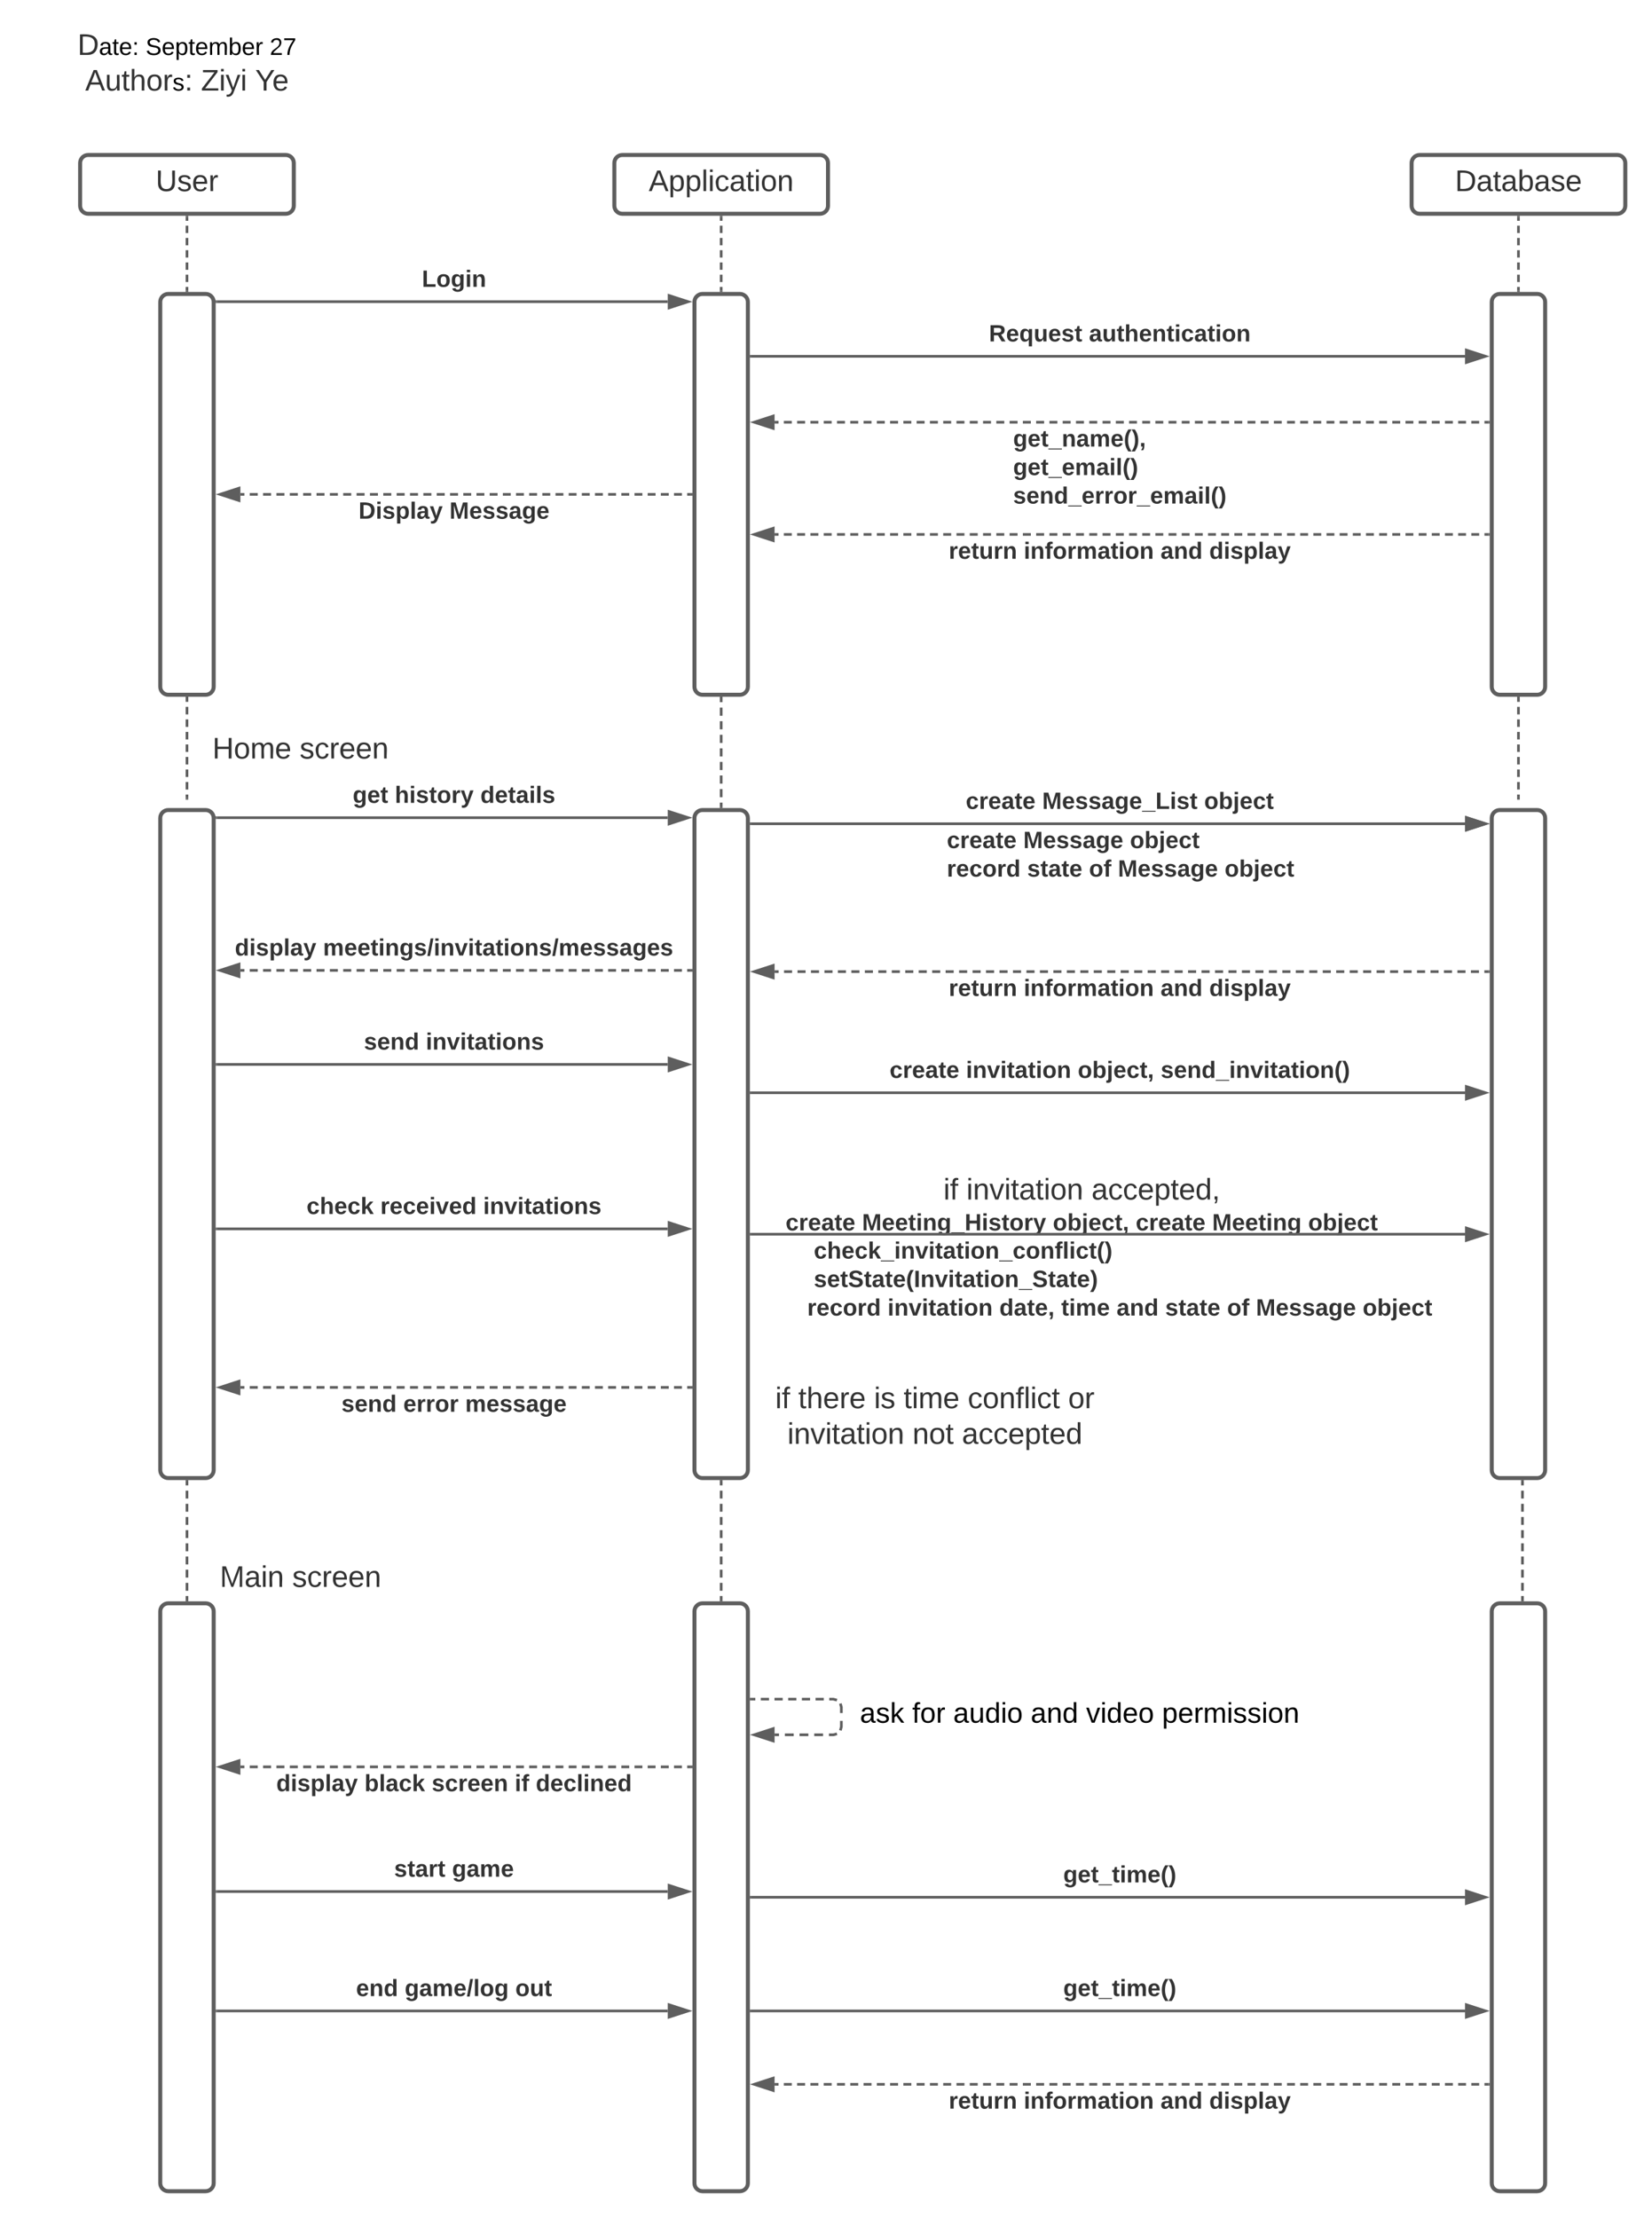 <svg xmlns="http://www.w3.org/2000/svg" xmlns:xlink="http://www.w3.org/1999/xlink" xmlns:lucid="lucid" width="1237" height="1660"><g transform="translate(-160 -80)" lucid:page-tab-id="0_0"><path d="M0 0h1870.4v2646.4H0z" fill="#fff"/><path d="M740 966c0-3.3 2.7-6 6-6h448c3.3 0 6 2.7 6 6v28c0 3.3-2.7 6-6 6H746c-3.3 0-6-2.7-6-6z" fill="none"/><use xlink:href="#a" transform="matrix(1,0,0,1,740,960) translate(126.42 17.778)"/><use xlink:href="#b" transform="matrix(1,0,0,1,740,960) translate(143.642 17.778)"/><use xlink:href="#c" transform="matrix(1,0,0,1,740,960) translate(237.284 17.778)"/><use xlink:href="#d" transform="matrix(1,0,0,1,740,960) translate(8.247 40.889)"/><use xlink:href="#e" transform="matrix(1,0,0,1,740,960) translate(65.481 40.889)"/><use xlink:href="#f" transform="matrix(1,0,0,1,740,960) translate(208.346 40.889)"/><use xlink:href="#g" transform="matrix(1,0,0,1,740,960) translate(270.42 40.889)"/><use xlink:href="#h" transform="matrix(1,0,0,1,740,960) translate(327.654 40.889)"/><use xlink:href="#i" transform="matrix(1,0,0,1,740,960) translate(399.556 40.889)"/><path d="M180 106c0-3.3 2.7-6 6-6h228c3.3 0 6 2.7 6 6v48c0 3.3-2.7 6-6 6H186c-3.3 0-6-2.7-6-6z" fill="none"/><use xlink:href="#j" transform="matrix(1,0,0,1,180,100) translate(38.056 21.111)"/><use xlink:href="#k" transform="matrix(1,0,0,1,180,100) translate(89.044 21.111)"/><use xlink:href="#l" transform="matrix(1,0,0,1,180,100) translate(181.944 21.111)"/><use xlink:href="#m" transform="matrix(1,0,0,1,180,100) translate(43.802 47.778)"/><use xlink:href="#n" transform="matrix(1,0,0,1,180,100) translate(130.519 47.778)"/><use xlink:href="#o" transform="matrix(1,0,0,1,180,100) translate(171.074 47.778)"/><path d="M300 632.27c0-3.32 2.7-6 6-6h157.33c3.32 0 6 2.68 6 6V654c0 3.3-2.68 6-6 6H306c-3.3 0-6-2.7-6-6z" fill="none"/><use xlink:href="#p" transform="matrix(1,0,0,1,300,626.267) translate(19.043 21.444)"/><use xlink:href="#q" transform="matrix(1,0,0,1,300,626.267) translate(84.352 21.444)"/><path d="M220 202c0-3.3 2.7-6 6-6h148c3.3 0 6 2.7 6 6v32c0 3.3-2.7 6-6 6H226c-3.3 0-6-2.7-6-6z" stroke="#5e5e5e" stroke-width="3" fill="#fff"/><use xlink:href="#r" transform="matrix(1,0,0,1,225,201) translate(51.605 22.028)"/><path d="M620 202c0-3.3 2.7-6 6-6h148c3.3 0 6 2.7 6 6v32c0 3.3-2.7 6-6 6H626c-3.3 0-6-2.7-6-6z" stroke="#5e5e5e" stroke-width="3" fill="#fff"/><use xlink:href="#s" transform="matrix(1,0,0,1,625,201) translate(20.772 22.028)"/><path d="M1217 202c0-3.3 2.7-6 6-6h148c3.3 0 6 2.7 6 6v32c0 3.3-2.7 6-6 6h-148c-3.3 0-6-2.7-6-6z" stroke="#5e5e5e" stroke-width="3" fill="#fff"/><use xlink:href="#t" transform="matrix(1,0,0,1,1222,201) translate(27.5 22.028)"/><path d="M280 306c0-3.3 2.7-6 6-6h28c3.3 0 6 2.7 6 6v288c0 3.3-2.7 6-6 6h-28c-3.3 0-6-2.7-6-6zM1277 306c0-3.3 2.7-6 6-6h28c3.3 0 6 2.7 6 6v288c0 3.3-2.7 6-6 6h-28c-3.3 0-6-2.7-6-6zM680 306c0-3.3 2.7-6 6-6h28c3.3 0 6 2.7 6 6v288c0 3.3-2.7 6-6 6h-28c-3.3 0-6-2.7-6-6z" stroke="#5e5e5e" stroke-width="3" fill="#fff"/><path d="M322.5 305.8H660" stroke="#5e5e5e" stroke-width="2" fill="none"/><path d="M322.53 306.8h-1.03v-1l-.27-1h1.3z" fill="#5e5e5e"/><path d="M675.26 305.8L661 310.44v-9.27z" stroke="#5e5e5e" stroke-width="2" fill="#5e5e5e"/><use xlink:href="#u" transform="matrix(1,0,0,1,475.901,280.467) translate(0 14.222)"/><path d="M722.5 346.67H1257" stroke="#5e5e5e" stroke-width="2" fill="none"/><path d="M722.53 347.67h-1.03v-2h1.03z" fill="#5e5e5e"/><path d="M1272.26 346.67L1258 351.3v-9.27z" stroke="#5e5e5e" stroke-width="2" fill="#5e5e5e"/><use xlink:href="#v" transform="matrix(1,0,0,1,900.525,321.333) translate(0 14.222)"/><use xlink:href="#w" transform="matrix(1,0,0,1,900.525,321.333) translate(74.864 14.222)"/><path d="M1274.5 396h-2.96m-3.94 0h-5.9m-3.96 0h-5.9m-3.95 0h-5.93m-3.94 0h-5.92m-3.93 0h-5.9m-3.96 0h-5.9m-3.94 0h-5.92m-3.94 0h-5.9m-3.96 0h-5.9m-3.95 0h-5.93m-3.94 0h-5.92m-3.93 0h-5.9m-3.96 0h-5.9m-3.94 0h-5.92m-3.94 0h-5.9m-3.96 0h-5.9m-3.95 0h-5.93m-3.94 0h-5.92m-3.93 0h-5.9m-3.96 0h-5.9m-3.94 0h-5.92m-3.94 0h-5.9m-3.96 0h-5.9m-3.95 0h-5.93m-3.94 0h-5.92m-3.93 0h-5.9m-3.96 0h-5.9m-3.94 0H995.52m-3.98 0h-5.96m-3.98 0h-5.97m-3.97 0h-5.97m-4 0h-5.95m-3.98 0h-5.96m-3.97 0h-5.97m-3.97 0h-5.98m-3.97 0h-5.97m-3.98 0h-5.96m-3.98 0h-5.96m-3.98 0h-5.97m-3.97 0h-5.97m-3.97 0h-5.96m-3.98 0h-5.97m-3.98 0h-5.97m-3.97 0h-5.96m-3.97 0h-5.97m-3.98 0h-5.96m-3.98 0h-5.96m-3.98 0h-5.97m-3.97 0h-5.97m-3.98 0h-5.96m-4 0h-5.95m-3.98 0h-5.97m-3.97 0h-5.97m-3.97 0h-3" stroke="#5e5e5e" stroke-width="2" fill="none"/><path d="M1275.5 397h-1.03v-2h1.03z" fill="#5e5e5e"/><path d="M724.74 396l14.26-4.64v9.28z" stroke="#5e5e5e" stroke-width="2" fill="#5e5e5e"/><use xlink:href="#x" transform="matrix(1,0,0,1,918.623,400) translate(0 14.222)"/><use xlink:href="#y" transform="matrix(1,0,0,1,918.623,400) translate(0 35.556)"/><use xlink:href="#z" transform="matrix(1,0,0,1,918.623,400) translate(0 56.889)"/><path d="M677.5 450h-2.96m-3.94 0h-5.92m-3.94 0h-5.92m-3.95 0h-5.9m-3.96 0h-5.9m-3.95 0h-5.9m-3.96 0h-5.92m-3.95 0h-5.92m-3.93 0h-5.92m-3.94 0h-5.9m-3.95 0h-5.92m-3.94 0h-5.93m-3.94 0h-5.92m-3.94 0h-5.9m-3.96 0h-5.9m-3.96 0h-5.9m-3.96 0h-5.92m-3.94 0h-5.92m-3.94 0H497m-4 0h-6m-4 0h-6m-4 0h-6m-4 0h-6m-4 0h-6m-4 0h-6m-4 0h-6m-4 0h-6m-4 0h-6m-4 0h-6m-4 0h-6m-4 0h-6m-4 0h-6m-4 0h-6m-4 0h-6m-4 0h-3" stroke="#5e5e5e" stroke-width="2" fill="none"/><path d="M678.5 451h-1.03v-2h1.03z" fill="#5e5e5e"/><path d="M324.74 450l14.26-4.64v9.28z" stroke="#5e5e5e" stroke-width="2" fill="#5e5e5e"/><use xlink:href="#A" transform="matrix(1,0,0,1,428.494,454) translate(0 14.222)"/><use xlink:href="#B" transform="matrix(1,0,0,1,428.494,454) translate(68.049 14.222)"/><path d="M280 692.27c0-3.32 2.7-6 6-6h28c3.3 0 6 2.68 6 6v488c0 3.3-2.7 6-6 6h-28c-3.3 0-6-2.7-6-6z" stroke="#5e5e5e" stroke-width="3" fill="#fff"/><path d="M300 602.5v2.8m0 3.76v5.63m0 3.74v5.62m0 3.75v5.64m0 3.75v5.6m0 3.76v5.63m0 3.74v5.62m0 3.75v5.64m0 3.75v2.8" stroke="#5e5e5e" stroke-width="2" fill="none"/><path d="M301 602.53h-2v-1.03h2z" fill="#5e5e5e"/><path d="M300 677.47v1.03" stroke="#5e5e5e" stroke-width="2" fill="none"/><path d="M680 692.27c0-3.32 2.7-6 6-6h28c3.3 0 6 2.68 6 6v488c0 3.3-2.7 6-6 6h-28c-3.3 0-6-2.7-6-6z" stroke="#5e5e5e" stroke-width="3" fill="#fff"/><path d="M700 602.5v3.05m0 4.06v6.1m0 4.07v6.1m0 4.06v6.1m0 4.06v6.08m0 4.06v6.1m0 4.06v6.1m0 4.06v6.1m0 4.06v3.05" stroke="#5e5e5e" stroke-width="2" fill="none"/><path d="M701 602.53h-2v-1.03h2zM701 684.77h-2v-1.03h2z" fill="#5e5e5e"/><path d="M1277 692.27c0-3.32 2.7-6 6-6h28c3.3 0 6 2.68 6 6v488c0 3.3-2.7 6-6 6h-28c-3.3 0-6-2.7-6-6z" stroke="#5e5e5e" stroke-width="3" fill="#fff"/><path d="M1297 602.5v2.8m0 3.76v5.63m0 3.74v5.62m0 3.75v5.64m0 3.75v5.6m0 3.76v5.63m0 3.74v5.62m0 3.75v5.64m0 3.75v2.8M1297 602.53v-1.03M1297 677.47v1.03M322.5 692H660" stroke="#5e5e5e" stroke-width="2" fill="none"/><path d="M322.5 693h-1v-.93l-.3-1.06h1.3z" fill="#5e5e5e"/><path d="M675.28 692L661 696.66v-9.27z" stroke="#5e5e5e" stroke-width="2" fill="#5e5e5e"/><use xlink:href="#C" transform="matrix(1,0,0,1,424.123,666.68) translate(0 14.222)"/><use xlink:href="#D" transform="matrix(1,0,0,1,424.123,666.68) translate(31.506 14.222)"/><use xlink:href="#E" transform="matrix(1,0,0,1,424.123,666.68) translate(95.556 14.222)"/><path d="M722.5 696.53H1257" stroke="#5e5e5e" stroke-width="2" fill="none"/><path d="M722.53 697.53h-1.03v-2h1.03z" fill="#5e5e5e"/><path d="M1272.26 696.53l-14.26 4.64v-9.27z" stroke="#5e5e5e" stroke-width="2" fill="#5e5e5e"/><use xlink:href="#F" transform="matrix(1,0,0,1,883.142,671.2) translate(0 14.222)"/><use xlink:href="#G" transform="matrix(1,0,0,1,883.142,671.2) translate(57.235 14.222)"/><use xlink:href="#i" transform="matrix(1,0,0,1,883.142,671.2) translate(178.519 14.222)"/><path d="M1274.5 807.2h-3.03m-4.03 0h-6.05m-4.04 0h-6.06m-4.03 0h-6.05m-4.03 0h-6.06m-4.04 0h-6.05m-4.03 0h-6.05m-4.04 0h-6.05m-4.03 0h-6.05m-4.04 0h-6.05m-4.02 0h-6.05m-4.04 0h-6.06m-4.03 0h-6.04m-4.04 0h-6.05m-4.03 0h-6.05m-4.05 0h-6.05m-4.03 0h-6.05m-4.04 0h-6.05m-4.03 0h-6.05m-4.04 0h-6.04m-4.03 0h-6.05m-4.04 0h-6.05m-4.04 0h-6.05m-4.03 0h-6.05m-4.03 0h-6.06m-4.04 0h-6.05m-4.03 0h-6.05m-4.04 0h-6.05m-4.03 0h-6.05m-4.04 0H979m-4.02 0h-6.05m-4.04 0h-6.06m-4.03 0h-6.04m-4.04 0h-6.05m-4.03 0h-6.05m-4.04 0h-6.06m-4.03 0h-6.05m-4.03 0h-6.07m-4.03 0h-6.05m-4.03 0h-6.06m-4.03 0h-6.05m-4.03 0H858m-4.04 0h-6.05m-4.02 0h-6.05m-4.04 0h-6.06m-4.03 0h-6.04m-4.04 0h-6.05m-4.03 0h-6.05m-4.05 0h-6.05m-4.03 0h-6.05m-4.04 0h-6.05m-4.03 0h-6.05m-4.04 0h-6.04m-4.03 0H740" stroke="#5e5e5e" stroke-width="2" fill="none"/><path d="M1275.5 808.2h-1.03v-2h1.03z" fill="#5e5e5e"/><path d="M724.74 807.2l14.26-4.64v9.28z" stroke="#5e5e5e" stroke-width="2" fill="#5e5e5e"/><use xlink:href="#H" transform="matrix(1,0,0,1,870.426,811.2) translate(0 14.222)"/><use xlink:href="#I" transform="matrix(1,0,0,1,870.426,811.2) translate(56.148 14.222)"/><use xlink:href="#J" transform="matrix(1,0,0,1,870.426,811.2) translate(158.568 14.222)"/><use xlink:href="#K" transform="matrix(1,0,0,1,870.426,811.2) translate(195.012 14.222)"/><path d="M300 242.5v2.75m0 3.67v5.5m0 3.66v5.5m0 3.67v5.5m0 3.67v5.5m0 3.66v5.5m0 3.67v2.75" stroke="#5e5e5e" stroke-width="2" fill="none"/><path d="M301 242.53h-2v-1.03h2zM301 298.5h-2v-1.03h2z" fill="#5e5e5e"/><path d="M700 242.5v2.75m0 3.67v5.5m0 3.66v5.5m0 3.67v5.5m0 3.67v5.5m0 3.66v5.5m0 3.67v2.75" stroke="#5e5e5e" stroke-width="2" fill="none"/><path d="M701 242.53h-2v-1.03h2zM701 298.5h-2v-1.03h2z" fill="#5e5e5e"/><path d="M1297 242.5v2.75m0 3.67v5.5m0 3.66v5.5m0 3.67v5.5m0 3.67v5.5m0 3.66v5.5m0 3.67v2.75" stroke="#5e5e5e" stroke-width="2" fill="none"/><path d="M1298 242.53h-2v-1.03h2zM1298 298.5h-2v-1.03h2z" fill="#5e5e5e"/><path d="M677.5 806.27h-2.96m-3.94 0h-5.92m-3.94 0h-5.92m-3.95 0h-5.9m-3.96 0h-5.9m-3.95 0h-5.9m-3.96 0h-5.92m-3.95 0h-5.92m-3.93 0h-5.92m-3.94 0h-5.9m-3.95 0h-5.92m-3.94 0h-5.93m-3.94 0h-5.92m-3.94 0h-5.9m-3.96 0h-5.9m-3.96 0h-5.9m-3.96 0h-5.92m-3.94 0h-5.92m-3.94 0H497m-4 0h-6m-4 0h-6m-4 0h-6m-4 0h-6m-4 0h-6m-4 0h-6m-4 0h-6m-4 0h-6m-4 0h-6m-4 0h-6m-4 0h-6m-4 0h-6m-4 0h-6m-4 0h-6m-4 0h-6m-4 0h-3" stroke="#5e5e5e" stroke-width="2" fill="none"/><path d="M678.5 807.27h-1.03v-2h1.03z" fill="#5e5e5e"/><path d="M324.74 806.27l14.26-4.64v9.27z" stroke="#5e5e5e" stroke-width="2" fill="#5e5e5e"/><use xlink:href="#L" transform="matrix(1,0,0,1,335.827,780.933) translate(0 14.222)"/><use xlink:href="#M" transform="matrix(1,0,0,1,335.827,780.933) translate(66.074 14.222)"/><path d="M322.5 876.67H660" stroke="#5e5e5e" stroke-width="2" fill="none"/><path d="M322.53 877.67h-1.03v-2h1.03z" fill="#5e5e5e"/><path d="M675.26 876.67L661 881.3v-9.27z" stroke="#5e5e5e" stroke-width="2" fill="#5e5e5e"/><use xlink:href="#N" transform="matrix(1,0,0,1,432.519,851.333) translate(0 14.222)"/><use xlink:href="#O" transform="matrix(1,0,0,1,432.519,851.333) translate(46.321 14.222)"/><path d="M722.5 897.87H1257" stroke="#5e5e5e" stroke-width="2" fill="none"/><path d="M722.53 898.87h-1.03v-2h1.03z" fill="#5e5e5e"/><path d="M1272.26 897.87L1258 902.5v-9.27z" stroke="#5e5e5e" stroke-width="2" fill="#5e5e5e"/><use xlink:href="#F" transform="matrix(1,0,0,1,826.105,872.533) translate(0 14.222)"/><use xlink:href="#P" transform="matrix(1,0,0,1,826.105,872.533) translate(57.235 14.222)"/><use xlink:href="#f" transform="matrix(1,0,0,1,826.105,872.533) translate(140.938 14.222)"/><use xlink:href="#Q" transform="matrix(1,0,0,1,826.105,872.533) translate(203.012 14.222)"/><path d="M722.5 1003.73H1257" stroke="#5e5e5e" stroke-width="2" fill="none"/><path d="M722.53 1004.73h-1.03v-2h1.03z" fill="#5e5e5e"/><path d="M1272.26 1003.73l-14.26 4.64v-9.27z" stroke="#5e5e5e" stroke-width="2" fill="#5e5e5e"/><use xlink:href="#R" transform="matrix(1,0,0,1,764.451,1007.733) translate(0 14.222)"/><use xlink:href="#S" transform="matrix(1,0,0,1,764.451,1007.733) translate(4.938 14.222)"/><use xlink:href="#T" transform="matrix(1,0,0,1,764.451,1007.733) translate(0 35.556)"/><use xlink:href="#U" transform="matrix(1,0,0,1,764.451,1007.733) translate(4.938 35.556)"/><use xlink:href="#V" transform="matrix(1,0,0,1,764.451,1007.733) translate(0 56.889)"/><use xlink:href="#W" transform="matrix(1,0,0,1,764.451,1007.733) translate(60.148 56.889)"/><use xlink:href="#X" transform="matrix(1,0,0,1,764.451,1007.733) translate(143.852 56.889)"/><use xlink:href="#Y" transform="matrix(1,0,0,1,764.451,1007.733) translate(190.173 56.889)"/><use xlink:href="#J" transform="matrix(1,0,0,1,764.451,1007.733) translate(231.605 56.889)"/><use xlink:href="#Z" transform="matrix(1,0,0,1,764.451,1007.733) translate(268.049 56.889)"/><use xlink:href="#aa" transform="matrix(1,0,0,1,764.451,1007.733) translate(314.37 56.889)"/><use xlink:href="#ab" transform="matrix(1,0,0,1,764.451,1007.733) translate(336 56.889)"/><use xlink:href="#i" transform="matrix(1,0,0,1,764.451,1007.733) translate(415.901 56.889)"/><path d="M677.5 1118.4h-2.96m-3.94 0h-5.92m-3.94 0h-5.92m-3.95 0h-5.9m-3.96 0h-5.9m-3.95 0h-5.9m-3.96 0h-5.92m-3.95 0h-5.92m-3.93 0h-5.92m-3.94 0h-5.9m-3.95 0h-5.92m-3.94 0h-5.93m-3.94 0h-5.92m-3.94 0h-5.9m-3.96 0h-5.9m-3.96 0h-5.9m-3.96 0h-5.92m-3.94 0h-5.92m-3.94 0H497m-4 0h-6m-4 0h-6m-4 0h-6m-4 0h-6m-4 0h-6m-4 0h-6m-4 0h-6m-4 0h-6m-4 0h-6m-4 0h-6m-4 0h-6m-4 0h-6m-4 0h-6m-4 0h-6m-4 0h-6m-4 0h-3" stroke="#5e5e5e" stroke-width="2" fill="none"/><path d="M678.5 1119.4h-1.03v-2h1.03z" fill="#5e5e5e"/><path d="M324.74 1118.4l14.26-4.64v9.28z" stroke="#5e5e5e" stroke-width="2" fill="#5e5e5e"/><use xlink:href="#N" transform="matrix(1,0,0,1,415.654,1122.4) translate(0 14.222)"/><use xlink:href="#ac" transform="matrix(1,0,0,1,415.654,1122.4) translate(46.321 14.222)"/><use xlink:href="#ad" transform="matrix(1,0,0,1,415.654,1122.4) translate(92.691 14.222)"/><path d="M300 1188.77v2.95m0 3.95v5.9m0 3.96v5.9m0 3.96v5.9m0 3.95v5.9m0 3.96v5.92m0 3.94v5.92m0 3.94v5.92m0 3.94v5.92m0 3.94v2.96" stroke="#5e5e5e" stroke-width="2" fill="none"/><path d="M301 1188.8h-2v-1.03h2zM301 1278.5h-2v-1.03h2z" fill="#5e5e5e"/><path d="M280 1286c0-3.3 2.7-6 6-6h28c3.3 0 6 2.7 6 6v428c0 3.3-2.7 6-6 6h-28c-3.3 0-6-2.7-6-6z" stroke="#5e5e5e" stroke-width="3" fill="#fff"/><path d="M300 1252.27c0-3.32 2.7-6 6-6h157.33c3.32 0 6 2.68 6 6V1274c0 3.3-2.68 6-6 6H306c-3.3 0-6-2.7-6-6z" fill="none"/><use xlink:href="#ae" transform="matrix(1,0,0,1,300,1246.267) translate(24.599 21.444)"/><use xlink:href="#q" transform="matrix(1,0,0,1,300,1246.267) translate(78.796 21.444)"/><path d="M680 1286c0-3.3 2.7-6 6-6h28c3.3 0 6 2.7 6 6v428c0 3.3-2.7 6-6 6h-28c-3.3 0-6-2.7-6-6zM1277 1286c0-3.3 2.7-6 6-6h28c3.3 0 6 2.7 6 6v428c0 3.3-2.7 6-6 6h-28c-3.3 0-6-2.7-6-6z" stroke="#5e5e5e" stroke-width="3" fill="#fff"/><path d="M700 1188.77v2.95m0 3.95v5.9m0 3.96v5.9m0 3.96v5.9m0 3.95v5.9m0 3.96v5.92m0 3.94v5.92m0 3.94v5.92m0 3.94v5.92m0 3.94v2.96" stroke="#5e5e5e" stroke-width="2" fill="none"/><path d="M701 1188.8h-2v-1.03h2zM701 1278.5h-2v-1.03h2z" fill="#5e5e5e"/><path d="M1300 1188.77v2.95m0 3.95v5.9m0 3.96v5.9m0 3.96v5.9m0 3.95v5.9m0 3.96v5.92m0 3.94v5.92m0 3.94v5.92m0 3.94v5.92m0 3.94v2.96" stroke="#5e5e5e" stroke-width="2" fill="none"/><path d="M1301 1188.8h-2v-1.03h2zM1301 1278.5h-2v-1.03h2z" fill="#5e5e5e"/><path d="M722.5 1351.73h3.08m4.1 0h6.15m4.1 0h6.15m4.1 0h6.15m4.1 0h6.15m4.1 0h6.15m4.1 0H784l2.7.73m2.57 2.57l.73 2.7v4.4m0 5.87v4.4l-.73 2.7m-2.57 2.57l-2.7.73h-3.3m-4.4 0h-6.6m-4.4 0h-6.6m-4.4 0h-6.6m-4.4 0H740" stroke="#5e5e5e" stroke-width="2" fill="none"/><path d="M722.53 1352.73h-1.03v-2h1.03z" fill="#5e5e5e"/><path d="M724.74 1378.4l14.26-4.64v9.28z" stroke="#5e5e5e" stroke-width="2" fill="#5e5e5e"/><g><use xlink:href="#af" transform="matrix(1,0,0,1,798,1352.267) translate(0 17.067)"/><use xlink:href="#ag" transform="matrix(1,0,0,1,798,1352.267) translate(5.926 17.067)"/><use xlink:href="#ah" transform="matrix(1,0,0,1,798,1352.267) translate(45.037 17.067)"/><use xlink:href="#ai" transform="matrix(1,0,0,1,798,1352.267) translate(75.793 17.067)"/><use xlink:href="#aj" transform="matrix(1,0,0,1,798,1352.267) translate(133.807 17.067)"/><use xlink:href="#ak" transform="matrix(1,0,0,1,798,1352.267) translate(175.289 17.067)"/><use xlink:href="#al" transform="matrix(1,0,0,1,798,1352.267) translate(232.119 17.067)"/></g><path d="M322.5 1495.73H660" stroke="#5e5e5e" stroke-width="2" fill="none"/><path d="M322.53 1496.73h-1.03v-2h1.03z" fill="#5e5e5e"/><path d="M675.26 1495.73l-14.26 4.64v-9.27z" stroke="#5e5e5e" stroke-width="2" fill="#5e5e5e"/><g><use xlink:href="#am" transform="matrix(1,0,0,1,455.136,1470.4) translate(0 14.222)"/><use xlink:href="#an" transform="matrix(1,0,0,1,455.136,1470.4) translate(43.358 14.222)"/></g><path d="M722.5 1500H1257" stroke="#5e5e5e" stroke-width="2" fill="none"/><path d="M722.53 1501h-1.03v-2h1.03z" fill="#5e5e5e"/><path d="M1272.26 1500l-14.26 4.64v-9.28z" stroke="#5e5e5e" stroke-width="2" fill="#5e5e5e"/><g><use xlink:href="#ao" transform="matrix(1,0,0,1,956.154,1474.667) translate(0 14.222)"/></g><path d="M322.5 1585.07H660" stroke="#5e5e5e" stroke-width="2" fill="none"/><path d="M322.53 1586.07h-1.03v-2h1.03z" fill="#5e5e5e"/><path d="M675.26 1585.07L661 1589.7v-9.27z" stroke="#5e5e5e" stroke-width="2" fill="#5e5e5e"/><g><use xlink:href="#ap" transform="matrix(1,0,0,1,426.617,1559.733) translate(0 14.222)"/><use xlink:href="#aq" transform="matrix(1,0,0,1,426.617,1559.733) translate(36.444 14.222)"/><use xlink:href="#ar" transform="matrix(1,0,0,1,426.617,1559.733) translate(119.259 14.222)"/></g><path d="M722.5 1585.07H1257" stroke="#5e5e5e" stroke-width="2" fill="none"/><path d="M722.53 1586.07h-1.03v-2h1.03z" fill="#5e5e5e"/><path d="M1272.26 1585.07l-14.26 4.63v-9.27z" stroke="#5e5e5e" stroke-width="2" fill="#5e5e5e"/><g><use xlink:href="#ao" transform="matrix(1,0,0,1,956.154,1559.733) translate(0 14.222)"/></g><path d="M322.5 999.73H660" stroke="#5e5e5e" stroke-width="2" fill="none"/><path d="M322.53 1000.73h-1.03v-2h1.03z" fill="#5e5e5e"/><path d="M675.26 999.73l-14.26 4.64v-9.27z" stroke="#5e5e5e" stroke-width="2" fill="#5e5e5e"/><g><use xlink:href="#as" transform="matrix(1,0,0,1,389.556,974.4) translate(0 14.222)"/><use xlink:href="#at" transform="matrix(1,0,0,1,389.556,974.4) translate(55.259 14.222)"/><use xlink:href="#au" transform="matrix(1,0,0,1,389.556,974.4) translate(132.247 14.222)"/></g><path d="M700 1122.2c0-3.3 2.7-6 6-6h308c3.3 0 6 2.7 6 6v35.6c0 3.3-2.7 6-6 6H706c-3.3 0-6-2.7-6-6z" fill="none"/><g><use xlink:href="#a" transform="matrix(1,0,0,1,700,1116.2) translate(40.494 17.778)"/><use xlink:href="#av" transform="matrix(1,0,0,1,700,1116.2) translate(57.716 17.778)"/><use xlink:href="#aw" transform="matrix(1,0,0,1,700,1116.2) translate(114.444 17.778)"/><use xlink:href="#ax" transform="matrix(1,0,0,1,700,1116.2) translate(136.605 17.778)"/><use xlink:href="#ay" transform="matrix(1,0,0,1,700,1116.2) translate(184.63 17.778)"/><use xlink:href="#az" transform="matrix(1,0,0,1,700,1116.2) translate(259.815 17.778)"/><use xlink:href="#b" transform="matrix(1,0,0,1,700,1116.2) translate(49.599 44.444)"/><use xlink:href="#aA" transform="matrix(1,0,0,1,700,1116.2) translate(143.241 44.444)"/><use xlink:href="#aB" transform="matrix(1,0,0,1,700,1116.2) translate(180.278 44.444)"/></g><path d="M677.5 1402.4h-2.96m-3.94 0h-5.92m-3.94 0h-5.92m-3.95 0h-5.9m-3.96 0h-5.9m-3.95 0h-5.9m-3.96 0h-5.92m-3.95 0h-5.92m-3.93 0h-5.92m-3.94 0h-5.9m-3.95 0h-5.92m-3.94 0h-5.93m-3.94 0h-5.92m-3.94 0h-5.9m-3.96 0h-5.9m-3.96 0h-5.9m-3.96 0h-5.92m-3.94 0h-5.92m-3.94 0H497m-4 0h-6m-4 0h-6m-4 0h-6m-4 0h-6m-4 0h-6m-4 0h-6m-4 0h-6m-4 0h-6m-4 0h-6m-4 0h-6m-4 0h-6m-4 0h-6m-4 0h-6m-4 0h-6m-4 0h-6m-4 0h-3" stroke="#5e5e5e" stroke-width="2" fill="none"/><path d="M678.5 1403.4h-1.03v-2h1.03z" fill="#5e5e5e"/><path d="M324.74 1402.4l14.26-4.64v9.28z" stroke="#5e5e5e" stroke-width="2" fill="#5e5e5e"/><g><use xlink:href="#L" transform="matrix(1,0,0,1,366.864,1406.4) translate(0 14.222)"/><use xlink:href="#aC" transform="matrix(1,0,0,1,366.864,1406.4) translate(66.074 14.222)"/><use xlink:href="#aD" transform="matrix(1,0,0,1,366.864,1406.4) translate(116.395 14.222)"/><use xlink:href="#aE" transform="matrix(1,0,0,1,366.864,1406.4) translate(178.568 14.222)"/><use xlink:href="#aF" transform="matrix(1,0,0,1,366.864,1406.4) translate(194.321 14.222)"/></g><path d="M723.67 696.53H1257M722.67 696.53" stroke="#5e5e5e" stroke-width="2" fill="none"/><path d="M1272.26 696.53l-14.26 4.64v-9.27z" stroke="#5e5e5e" stroke-width="2" fill="#5e5e5e"/><g><use xlink:href="#F" transform="matrix(1,0,0,1,868.982,700.533) translate(0 14.222)"/><use xlink:href="#aG" transform="matrix(1,0,0,1,868.982,700.533) translate(57.235 14.222)"/><use xlink:href="#aH" transform="matrix(1,0,0,1,868.982,700.533) translate(137.136 14.222)"/><use xlink:href="#V" transform="matrix(1,0,0,1,868.982,700.533) translate(0 35.556)"/><use xlink:href="#aI" transform="matrix(1,0,0,1,868.982,700.533) translate(60.148 35.556)"/><use xlink:href="#aa" transform="matrix(1,0,0,1,868.982,700.533) translate(106.469 35.556)"/><use xlink:href="#ab" transform="matrix(1,0,0,1,868.982,700.533) translate(128.099 35.556)"/><use xlink:href="#i" transform="matrix(1,0,0,1,868.982,700.533) translate(208 35.556)"/></g><path d="M1274.5 480h-2.96m-3.94 0h-5.9m-3.96 0h-5.9m-3.95 0h-5.93m-3.94 0h-5.92m-3.93 0h-5.9m-3.96 0h-5.9m-3.94 0h-5.92m-3.94 0h-5.9m-3.96 0h-5.9m-3.95 0h-5.93m-3.94 0h-5.92m-3.93 0h-5.9m-3.96 0h-5.9m-3.94 0h-5.92m-3.94 0h-5.9m-3.96 0h-5.9m-3.95 0h-5.93m-3.94 0h-5.92m-3.93 0h-5.9m-3.96 0h-5.9m-3.94 0h-5.92m-3.94 0h-5.9m-3.96 0h-5.9m-3.95 0h-5.93m-3.94 0h-5.92m-3.93 0h-5.9m-3.96 0h-5.9m-3.94 0H995.52m-3.98 0h-5.96m-3.98 0h-5.97m-3.97 0h-5.97m-4 0h-5.95m-3.98 0h-5.96m-3.97 0h-5.97m-3.97 0h-5.98m-3.97 0h-5.97m-3.98 0h-5.96m-3.98 0h-5.96m-3.98 0h-5.97m-3.97 0h-5.97m-3.97 0h-5.96m-3.98 0h-5.97m-3.98 0h-5.97m-3.97 0h-5.96m-3.97 0h-5.97m-3.98 0h-5.96m-3.98 0h-5.96m-3.98 0h-5.97m-3.97 0h-5.97m-3.98 0h-5.96m-4 0h-5.95m-3.98 0h-5.97m-3.97 0h-5.97m-3.97 0h-3" stroke="#5e5e5e" stroke-width="2" fill="none"/><path d="M1275.5 481h-1.03v-2h1.03z" fill="#5e5e5e"/><path d="M724.74 480l14.26-4.64v9.28z" stroke="#5e5e5e" stroke-width="2" fill="#5e5e5e"/><g><use xlink:href="#H" transform="matrix(1,0,0,1,870.426,484) translate(0 14.222)"/><use xlink:href="#I" transform="matrix(1,0,0,1,870.426,484) translate(56.148 14.222)"/><use xlink:href="#J" transform="matrix(1,0,0,1,870.426,484) translate(158.568 14.222)"/><use xlink:href="#K" transform="matrix(1,0,0,1,870.426,484) translate(195.012 14.222)"/></g><path d="M1274.5 1640h-2.96m-3.94 0h-5.9m-3.96 0h-5.9m-3.95 0h-5.93m-3.94 0h-5.92m-3.93 0h-5.9m-3.96 0h-5.9m-3.94 0h-5.92m-3.94 0h-5.9m-3.96 0h-5.9m-3.95 0h-5.93m-3.94 0h-5.92m-3.93 0h-5.9m-3.96 0h-5.9m-3.94 0h-5.92m-3.94 0h-5.9m-3.96 0h-5.9m-3.95 0h-5.93m-3.94 0h-5.92m-3.93 0h-5.9m-3.96 0h-5.9m-3.94 0h-5.92m-3.94 0h-5.9m-3.96 0h-5.9m-3.95 0h-5.93m-3.94 0h-5.92m-3.93 0h-5.9m-3.96 0h-5.9m-3.94 0H995.52m-3.98 0h-5.96m-3.98 0h-5.97m-3.97 0h-5.97m-4 0h-5.95m-3.98 0h-5.96m-3.97 0h-5.97m-3.97 0h-5.98m-3.97 0h-5.97m-3.98 0h-5.96m-3.98 0h-5.96m-3.98 0h-5.97m-3.97 0h-5.97m-3.97 0h-5.96m-3.98 0h-5.97m-3.98 0h-5.97m-3.97 0h-5.96m-3.97 0h-5.97m-3.98 0h-5.96m-3.98 0h-5.96m-3.98 0h-5.97m-3.97 0h-5.97m-3.98 0h-5.96m-4 0h-5.95m-3.98 0h-5.97m-3.97 0h-5.97m-3.97 0h-3" stroke="#5e5e5e" stroke-width="2" fill="none"/><path d="M1275.5 1641h-1.03v-2h1.03z" fill="#5e5e5e"/><path d="M724.74 1640l14.26-4.64v9.28z" stroke="#5e5e5e" stroke-width="2" fill="#5e5e5e"/><g><use xlink:href="#H" transform="matrix(1,0,0,1,870.426,1644) translate(0 14.222)"/><use xlink:href="#I" transform="matrix(1,0,0,1,870.426,1644) translate(56.148 14.222)"/><use xlink:href="#J" transform="matrix(1,0,0,1,870.426,1644) translate(158.568 14.222)"/><use xlink:href="#K" transform="matrix(1,0,0,1,870.426,1644) translate(195.012 14.222)"/></g><defs><path fill="#333" d="M24-231v-30h32v30H24zM24 0v-190h32V0H24" id="aJ"/><path fill="#333" d="M101-234c-31-9-42 10-38 44h38v23H63V0H32v-167H5v-23h27c-7-52 17-82 69-68v24" id="aK"/><g id="a"><use transform="matrix(0.062,0,0,0.062,0,0)" xlink:href="#aJ"/><use transform="matrix(0.062,0,0,0.062,4.877,0)" xlink:href="#aK"/></g><path fill="#333" d="M117-194c89-4 53 116 60 194h-32v-121c0-31-8-49-39-48C34-167 62-67 57 0H25l-1-190h30c1 10-1 24 2 32 11-22 29-35 61-36" id="aL"/><path fill="#333" d="M108 0H70L1-190h34L89-25l56-165h34" id="aM"/><path fill="#333" d="M59-47c-2 24 18 29 38 22v24C64 9 27 4 27-40v-127H5v-23h24l9-43h21v43h35v23H59v120" id="aN"/><path fill="#333" d="M141-36C126-15 110 5 73 4 37 3 15-17 15-53c-1-64 63-63 125-63 3-35-9-54-41-54-24 1-41 7-42 31l-33-3c5-37 33-52 76-52 45 0 72 20 72 64v82c-1 20 7 32 28 27v20c-31 9-61-2-59-35zM48-53c0 20 12 33 32 33 41-3 63-29 60-74-43 2-92-5-92 41" id="aO"/><path fill="#333" d="M100-194c62-1 85 37 85 99 1 63-27 99-86 99S16-35 15-95c0-66 28-99 85-99zM99-20c44 1 53-31 53-75 0-43-8-75-51-75s-53 32-53 75 10 74 51 75" id="aP"/><g id="b"><use transform="matrix(0.062,0,0,0.062,0,0)" xlink:href="#aJ"/><use transform="matrix(0.062,0,0,0.062,4.877,0)" xlink:href="#aL"/><use transform="matrix(0.062,0,0,0.062,17.222,0)" xlink:href="#aM"/><use transform="matrix(0.062,0,0,0.062,28.333,0)" xlink:href="#aJ"/><use transform="matrix(0.062,0,0,0.062,33.21,0)" xlink:href="#aN"/><use transform="matrix(0.062,0,0,0.062,39.383,0)" xlink:href="#aO"/><use transform="matrix(0.062,0,0,0.062,51.728,0)" xlink:href="#aN"/><use transform="matrix(0.062,0,0,0.062,57.901,0)" xlink:href="#aJ"/><use transform="matrix(0.062,0,0,0.062,62.778,0)" xlink:href="#aP"/><use transform="matrix(0.062,0,0,0.062,75.123,0)" xlink:href="#aL"/></g><path fill="#333" d="M96-169c-40 0-48 33-48 73s9 75 48 75c24 0 41-14 43-38l32 2c-6 37-31 61-74 61-59 0-76-41-82-99-10-93 101-131 147-64 4 7 5 14 7 22l-32 3c-4-21-16-35-41-35" id="aQ"/><path fill="#333" d="M100-194c63 0 86 42 84 106H49c0 40 14 67 53 68 26 1 43-12 49-29l28 8c-11 28-37 45-77 45C44 4 14-33 15-96c1-61 26-98 85-98zm52 81c6-60-76-77-97-28-3 7-6 17-6 28h103" id="aR"/><path fill="#333" d="M115-194c55 1 70 41 70 98S169 2 115 4C84 4 66-9 55-30l1 105H24l-1-265h31l2 30c10-21 28-34 59-34zm-8 174c40 0 45-34 45-75s-6-73-45-74c-42 0-51 32-51 76 0 43 10 73 51 73" id="aS"/><path fill="#333" d="M85-194c31 0 48 13 60 33l-1-100h32l1 261h-30c-2-10 0-23-3-31C134-8 116 4 85 4 32 4 16-35 15-94c0-66 23-100 70-100zm9 24c-40 0-46 34-46 75 0 40 6 74 45 74 42 0 51-32 51-76 0-42-9-74-50-73" id="aT"/><path fill="#333" d="M68-38c1 34 0 65-14 84H32c9-13 17-26 17-46H33v-38h35" id="aU"/><g id="c"><use transform="matrix(0.062,0,0,0.062,0,0)" xlink:href="#aO"/><use transform="matrix(0.062,0,0,0.062,12.346,0)" xlink:href="#aQ"/><use transform="matrix(0.062,0,0,0.062,23.457,0)" xlink:href="#aQ"/><use transform="matrix(0.062,0,0,0.062,34.568,0)" xlink:href="#aR"/><use transform="matrix(0.062,0,0,0.062,46.914,0)" xlink:href="#aS"/><use transform="matrix(0.062,0,0,0.062,59.259,0)" xlink:href="#aN"/><use transform="matrix(0.062,0,0,0.062,65.432,0)" xlink:href="#aR"/><use transform="matrix(0.062,0,0,0.062,77.778,0)" xlink:href="#aT"/><use transform="matrix(0.062,0,0,0.062,90.123,0)" xlink:href="#aU"/></g><path fill="#333" d="M190-63c-7 42-38 67-86 67-59 0-84-38-90-98-12-110 154-137 174-36l-49 2c-2-19-15-32-35-32-30 0-35 28-38 64-6 74 65 87 74 30" id="aV"/><path fill="#333" d="M135-150c-39-12-60 13-60 57V0H25l-1-190h47c2 13-1 29 3 40 6-28 27-53 61-41v41" id="aW"/><path fill="#333" d="M185-48c-13 30-37 53-82 52C43 2 14-33 14-96s30-98 90-98c62 0 83 45 84 108H66c0 31 8 55 39 56 18 0 30-7 34-22zm-45-69c5-46-57-63-70-21-2 6-4 13-4 21h74" id="aX"/><path fill="#333" d="M133-34C117-15 103 5 69 4 32 3 11-16 11-54c-1-60 55-63 116-61 1-26-3-47-28-47-18 1-26 9-28 27l-52-2c7-38 36-58 82-57s74 22 75 68l1 82c-1 14 12 18 25 15v27c-30 8-71 5-69-32zm-48 3c29 0 43-24 42-57-32 0-66-3-65 30 0 17 8 27 23 27" id="aY"/><path fill="#333" d="M115-3C79 11 28 4 28-45v-112H4v-33h27l15-45h31v45h36v33H77v99c-1 23 16 31 38 25v30" id="aZ"/><g id="d"><use transform="matrix(0.049,0,0,0.049,0,0)" xlink:href="#aV"/><use transform="matrix(0.049,0,0,0.049,9.877,0)" xlink:href="#aW"/><use transform="matrix(0.049,0,0,0.049,16.79,0)" xlink:href="#aX"/><use transform="matrix(0.049,0,0,0.049,26.667,0)" xlink:href="#aY"/><use transform="matrix(0.049,0,0,0.049,36.543,0)" xlink:href="#aZ"/><use transform="matrix(0.049,0,0,0.049,42.42,0)" xlink:href="#aX"/></g><path fill="#333" d="M230 0l2-204L168 0h-37L68-204 70 0H24v-248h70l56 185 57-185h69V0h-46" id="ba"/><path fill="#333" d="M25-224v-37h50v37H25zM25 0v-190h50V0H25" id="bb"/><path fill="#333" d="M135-194c87-1 58 113 63 194h-50c-7-57 23-157-34-157-59 0-34 97-39 157H25l-1-190h47c2 12-1 28 3 38 12-26 28-41 61-42" id="bc"/><path fill="#333" d="M195-6C206 82 75 100 31 46c-4-6-6-13-8-21l49-6c3 16 16 24 34 25 40 0 42-37 40-79-11 22-30 35-61 35-53 0-70-43-70-97 0-56 18-96 73-97 30 0 46 14 59 34l2-30h47zm-90-29c32 0 41-27 41-63 0-35-9-62-40-62-32 0-39 29-40 63 0 36 9 62 39 62" id="bd"/><path fill="#333" d="M-4 44V30h207v14H-4" id="be"/><path fill="#333" d="M186 0v-106H76V0H24v-248h52v99h110v-99h50V0h-50" id="bf"/><path fill="#333" d="M137-138c1-29-70-34-71-4 15 46 118 7 119 86 1 83-164 76-172 9l43-7c4 19 20 25 44 25 33 8 57-30 24-41C81-84 22-81 20-136c-2-80 154-74 161-7" id="bg"/><path fill="#333" d="M110-194c64 0 96 36 96 99 0 64-35 99-97 99-61 0-95-36-95-99 0-62 34-99 96-99zm-1 164c35 0 45-28 45-65 0-40-10-65-43-65-34 0-45 26-45 65 0 36 10 65 43 65" id="bh"/><path fill="#333" d="M123 10C108 53 80 86 19 72V37c35 8 53-11 59-39L3-190h52l48 148c12-52 28-100 44-148h51" id="bi"/><g id="e"><use transform="matrix(0.049,0,0,0.049,0,0)" xlink:href="#ba"/><use transform="matrix(0.049,0,0,0.049,14.765,0)" xlink:href="#aX"/><use transform="matrix(0.049,0,0,0.049,24.642,0)" xlink:href="#aX"/><use transform="matrix(0.049,0,0,0.049,34.519,0)" xlink:href="#aZ"/><use transform="matrix(0.049,0,0,0.049,40.395,0)" xlink:href="#bb"/><use transform="matrix(0.049,0,0,0.049,45.333,0)" xlink:href="#bc"/><use transform="matrix(0.049,0,0,0.049,56.148,0)" xlink:href="#bd"/><use transform="matrix(0.049,0,0,0.049,66.963,0)" xlink:href="#be"/><use transform="matrix(0.049,0,0,0.049,76.84,0)" xlink:href="#bf"/><use transform="matrix(0.049,0,0,0.049,89.63,0)" xlink:href="#bb"/><use transform="matrix(0.049,0,0,0.049,94.568,0)" xlink:href="#bg"/><use transform="matrix(0.049,0,0,0.049,104.444,0)" xlink:href="#aZ"/><use transform="matrix(0.049,0,0,0.049,110.321,0)" xlink:href="#bh"/><use transform="matrix(0.049,0,0,0.049,121.136,0)" xlink:href="#aW"/><use transform="matrix(0.049,0,0,0.049,128.049,0)" xlink:href="#bi"/></g><path fill="#333" d="M135-194c52 0 70 43 70 98 0 56-19 99-73 100-30 1-46-15-58-35L72 0H24l1-261h50v104c11-23 29-37 60-37zM114-30c31 0 40-27 40-66 0-37-7-63-39-63s-41 28-41 65c0 36 8 64 40 64" id="bj"/><path fill="#333" d="M25-224v-37h50v37H25zM75 22c2 45-34 59-81 51V38c22 5 31-5 31-27v-201h50V22" id="bk"/><path fill="#333" d="M76-54c-1 42 2 86-19 110H24C36 42 46 24 48 0H25v-54h51" id="bl"/><g id="f"><use transform="matrix(0.049,0,0,0.049,0,0)" xlink:href="#bh"/><use transform="matrix(0.049,0,0,0.049,10.815,0)" xlink:href="#bj"/><use transform="matrix(0.049,0,0,0.049,21.63,0)" xlink:href="#bk"/><use transform="matrix(0.049,0,0,0.049,26.568,0)" xlink:href="#aX"/><use transform="matrix(0.049,0,0,0.049,36.444,0)" xlink:href="#aV"/><use transform="matrix(0.049,0,0,0.049,46.321,0)" xlink:href="#aZ"/><use transform="matrix(0.049,0,0,0.049,52.198,0)" xlink:href="#bl"/></g><g id="g"><use transform="matrix(0.049,0,0,0.049,0,0)" xlink:href="#aV"/><use transform="matrix(0.049,0,0,0.049,9.877,0)" xlink:href="#aW"/><use transform="matrix(0.049,0,0,0.049,16.79,0)" xlink:href="#aX"/><use transform="matrix(0.049,0,0,0.049,26.667,0)" xlink:href="#aY"/><use transform="matrix(0.049,0,0,0.049,36.543,0)" xlink:href="#aZ"/><use transform="matrix(0.049,0,0,0.049,42.42,0)" xlink:href="#aX"/></g><g id="h"><use transform="matrix(0.049,0,0,0.049,0,0)" xlink:href="#ba"/><use transform="matrix(0.049,0,0,0.049,14.765,0)" xlink:href="#aX"/><use transform="matrix(0.049,0,0,0.049,24.642,0)" xlink:href="#aX"/><use transform="matrix(0.049,0,0,0.049,34.519,0)" xlink:href="#aZ"/><use transform="matrix(0.049,0,0,0.049,40.395,0)" xlink:href="#bb"/><use transform="matrix(0.049,0,0,0.049,45.333,0)" xlink:href="#bc"/><use transform="matrix(0.049,0,0,0.049,56.148,0)" xlink:href="#bd"/></g><g id="i"><use transform="matrix(0.049,0,0,0.049,0,0)" xlink:href="#bh"/><use transform="matrix(0.049,0,0,0.049,10.815,0)" xlink:href="#bj"/><use transform="matrix(0.049,0,0,0.049,21.63,0)" xlink:href="#bk"/><use transform="matrix(0.049,0,0,0.049,26.568,0)" xlink:href="#aX"/><use transform="matrix(0.049,0,0,0.049,36.444,0)" xlink:href="#aV"/><use transform="matrix(0.049,0,0,0.049,46.321,0)" xlink:href="#aZ"/></g><path fill="#333" d="M30-248c118-7 216 8 213 122C240-48 200 0 122 0H30v-248zM63-27c89 8 146-16 146-99s-60-101-146-95v194" id="bm"/><path d="M141-36C126-15 110 5 73 4 37 3 15-17 15-53c-1-64 63-63 125-63 3-35-9-54-41-54-24 1-41 7-42 31l-33-3c5-37 33-52 76-52 45 0 72 20 72 64v82c-1 20 7 32 28 27v20c-31 9-61-2-59-35zM48-53c0 20 12 33 32 33 41-3 63-29 60-74-43 2-92-5-92 41" id="bn"/><path d="M59-47c-2 24 18 29 38 22v24C64 9 27 4 27-40v-127H5v-23h24l9-43h21v43h35v23H59v120" id="bo"/><path d="M100-194c63 0 86 42 84 106H49c0 40 14 67 53 68 26 1 43-12 49-29l28 8c-11 28-37 45-77 45C44 4 14-33 15-96c1-61 26-98 85-98zm52 81c6-60-76-77-97-28-3 7-6 17-6 28h103" id="bp"/><path d="M33-154v-36h34v36H33zM33 0v-36h34V0H33" id="bq"/><g id="j"><use transform="matrix(0.062,0,0,0.062,0,0)" xlink:href="#bm"/><use transform="matrix(0.05,0,0,0.05,15.988,0)" xlink:href="#bn"/><use transform="matrix(0.05,0,0,0.05,25.988,0)" xlink:href="#bo"/><use transform="matrix(0.05,0,0,0.05,30.988,0)" xlink:href="#bp"/><use transform="matrix(0.05,0,0,0.05,40.988,0)" xlink:href="#bq"/></g><path d="M185-189c-5-48-123-54-124 2 14 75 158 14 163 119 3 78-121 87-175 55-17-10-28-26-33-46l33-7c5 56 141 63 141-1 0-78-155-14-162-118-5-82 145-84 179-34 5 7 8 16 11 25" id="br"/><path d="M115-194c55 1 70 41 70 98S169 2 115 4C84 4 66-9 55-30l1 105H24l-1-265h31l2 30c10-21 28-34 59-34zm-8 174c40 0 45-34 45-75s-6-73-45-74c-42 0-51 32-51 76 0 43 10 73 51 73" id="bs"/><path d="M210-169c-67 3-38 105-44 169h-31v-121c0-29-5-50-35-48C34-165 62-65 56 0H25l-1-190h30c1 10-1 24 2 32 10-44 99-50 107 0 11-21 27-35 58-36 85-2 47 119 55 194h-31v-121c0-29-5-49-35-48" id="bt"/><path d="M115-194c53 0 69 39 70 98 0 66-23 100-70 100C84 3 66-7 56-30L54 0H23l1-261h32v101c10-23 28-34 59-34zm-8 174c40 0 45-34 45-75 0-40-5-75-45-74-42 0-51 32-51 76 0 43 10 73 51 73" id="bu"/><path d="M114-163C36-179 61-72 57 0H25l-1-190h30c1 12-1 29 2 39 6-27 23-49 58-41v29" id="bv"/><g id="k"><use transform="matrix(0.05,0,0,0.05,0,0)" xlink:href="#br"/><use transform="matrix(0.05,0,0,0.05,12,0)" xlink:href="#bp"/><use transform="matrix(0.05,0,0,0.05,22,0)" xlink:href="#bs"/><use transform="matrix(0.05,0,0,0.05,32,0)" xlink:href="#bo"/><use transform="matrix(0.05,0,0,0.05,37,0)" xlink:href="#bp"/><use transform="matrix(0.05,0,0,0.05,47,0)" xlink:href="#bt"/><use transform="matrix(0.05,0,0,0.05,61.95,0)" xlink:href="#bu"/><use transform="matrix(0.05,0,0,0.05,71.95,0)" xlink:href="#bp"/><use transform="matrix(0.05,0,0,0.05,81.95,0)" xlink:href="#bv"/></g><path d="M101-251c82-7 93 87 43 132L82-64C71-53 59-42 53-27h129V0H18c2-99 128-94 128-182 0-28-16-43-45-43s-46 15-49 41l-32-3c6-41 34-60 81-64" id="bw"/><path d="M64 0c3-98 48-159 88-221H18v-27h164v26C143-157 98-101 97 0H64" id="bx"/><g id="l"><use transform="matrix(0.05,0,0,0.05,0,0)" xlink:href="#bw"/><use transform="matrix(0.05,0,0,0.05,10,0)" xlink:href="#bx"/></g><path fill="#333" d="M205 0l-28-72H64L36 0H1l101-248h38L239 0h-34zm-38-99l-47-123c-12 45-31 82-46 123h93" id="by"/><path fill="#333" d="M84 4C-5 8 30-112 23-190h32v120c0 31 7 50 39 49 72-2 45-101 50-169h31l1 190h-30c-1-10 1-25-2-33-11 22-28 36-60 37" id="bz"/><path fill="#333" d="M106-169C34-169 62-67 57 0H25v-261h32l-1 103c12-21 28-36 61-36 89 0 53 116 60 194h-32v-121c2-32-8-49-39-48" id="bA"/><path fill="#333" d="M114-163C36-179 61-72 57 0H25l-1-190h30c1 12-1 29 2 39 6-27 23-49 58-41v29" id="bB"/><path d="M135-143c-3-34-86-38-87 0 15 53 115 12 119 90S17 21 10-45l28-5c4 36 97 45 98 0-10-56-113-15-118-90-4-57 82-63 122-42 12 7 21 19 24 35" id="bC"/><path fill="#333" d="M33-154v-36h34v36H33zM33 0v-36h34V0H33" id="bD"/><g id="m"><use transform="matrix(0.062,0,0,0.062,0,0)" xlink:href="#by"/><use transform="matrix(0.062,0,0,0.062,14.815,0)" xlink:href="#bz"/><use transform="matrix(0.062,0,0,0.062,27.16,0)" xlink:href="#aN"/><use transform="matrix(0.062,0,0,0.062,33.333,0)" xlink:href="#bA"/><use transform="matrix(0.062,0,0,0.062,45.679,0)" xlink:href="#aP"/><use transform="matrix(0.062,0,0,0.062,58.025,0)" xlink:href="#bB"/><use transform="matrix(0.05,0,0,0.05,65.37,0)" xlink:href="#bC"/><use transform="matrix(0.062,0,0,0.062,74.37,0)" xlink:href="#bD"/></g><path fill="#333" d="M209 0H11v-25l151-195H24v-28h176v25L50-27h159V0" id="bE"/><path fill="#333" d="M179-190L93 31C79 59 56 82 12 73V49c39 6 53-20 64-50L1-190h34L92-34l54-156h33" id="bF"/><g id="n"><use transform="matrix(0.062,0,0,0.062,0,0)" xlink:href="#bE"/><use transform="matrix(0.062,0,0,0.062,13.519,0)" xlink:href="#aJ"/><use transform="matrix(0.062,0,0,0.062,18.395,0)" xlink:href="#bF"/><use transform="matrix(0.062,0,0,0.062,29.506,0)" xlink:href="#aJ"/></g><path fill="#333" d="M137-103V0h-34v-103L8-248h37l75 118 75-118h37" id="bG"/><g id="o"><use transform="matrix(0.062,0,0,0.062,0,0)" xlink:href="#bG"/><use transform="matrix(0.062,0,0,0.062,12.778,0)" xlink:href="#aR"/></g><path fill="#333" d="M197 0v-115H63V0H30v-248h33v105h134v-105h34V0h-34" id="bH"/><path fill="#333" d="M210-169c-67 3-38 105-44 169h-31v-121c0-29-5-50-35-48C34-165 62-65 56 0H25l-1-190h30c1 10-1 24 2 32 10-44 99-50 107 0 11-21 27-35 58-36 85-2 47 119 55 194h-31v-121c0-29-5-49-35-48" id="bI"/><g id="p"><use transform="matrix(0.062,0,0,0.062,0,0)" xlink:href="#bH"/><use transform="matrix(0.062,0,0,0.062,15.988,0)" xlink:href="#aP"/><use transform="matrix(0.062,0,0,0.062,28.333,0)" xlink:href="#bI"/><use transform="matrix(0.062,0,0,0.062,46.79,0)" xlink:href="#aR"/></g><path fill="#333" d="M135-143c-3-34-86-38-87 0 15 53 115 12 119 90S17 21 10-45l28-5c4 36 97 45 98 0-10-56-113-15-118-90-4-57 82-63 122-42 12 7 21 19 24 35" id="bJ"/><g id="q"><use transform="matrix(0.062,0,0,0.062,0,0)" xlink:href="#bJ"/><use transform="matrix(0.062,0,0,0.062,11.111,0)" xlink:href="#aQ"/><use transform="matrix(0.062,0,0,0.062,22.222,0)" xlink:href="#bB"/><use transform="matrix(0.062,0,0,0.062,29.568,0)" xlink:href="#aR"/><use transform="matrix(0.062,0,0,0.062,41.914,0)" xlink:href="#aR"/><use transform="matrix(0.062,0,0,0.062,54.259,0)" xlink:href="#aL"/></g><path fill="#333" d="M232-93c-1 65-40 97-104 97C67 4 28-28 28-90v-158h33c8 89-33 224 67 224 102 0 64-133 71-224h33v155" id="bK"/><g id="r"><use transform="matrix(0.062,0,0,0.062,0,0)" xlink:href="#bK"/><use transform="matrix(0.062,0,0,0.062,15.988,0)" xlink:href="#bJ"/><use transform="matrix(0.062,0,0,0.062,27.099,0)" xlink:href="#aR"/><use transform="matrix(0.062,0,0,0.062,39.444,0)" xlink:href="#bB"/></g><path fill="#333" d="M24 0v-261h32V0H24" id="bL"/><g id="s"><use transform="matrix(0.062,0,0,0.062,0,0)" xlink:href="#by"/><use transform="matrix(0.062,0,0,0.062,14.815,0)" xlink:href="#aS"/><use transform="matrix(0.062,0,0,0.062,27.16,0)" xlink:href="#aS"/><use transform="matrix(0.062,0,0,0.062,39.506,0)" xlink:href="#bL"/><use transform="matrix(0.062,0,0,0.062,44.383,0)" xlink:href="#aJ"/><use transform="matrix(0.062,0,0,0.062,49.259,0)" xlink:href="#aQ"/><use transform="matrix(0.062,0,0,0.062,60.37,0)" xlink:href="#aO"/><use transform="matrix(0.062,0,0,0.062,72.716,0)" xlink:href="#aN"/><use transform="matrix(0.062,0,0,0.062,78.889,0)" xlink:href="#aJ"/><use transform="matrix(0.062,0,0,0.062,83.765,0)" xlink:href="#aP"/><use transform="matrix(0.062,0,0,0.062,96.111,0)" xlink:href="#aL"/></g><path fill="#333" d="M115-194c53 0 69 39 70 98 0 66-23 100-70 100C84 3 66-7 56-30L54 0H23l1-261h32v101c10-23 28-34 59-34zm-8 174c40 0 45-34 45-75 0-40-5-75-45-74-42 0-51 32-51 76 0 43 10 73 51 73" id="bM"/><g id="t"><use transform="matrix(0.062,0,0,0.062,0,0)" xlink:href="#bm"/><use transform="matrix(0.062,0,0,0.062,15.988,0)" xlink:href="#aO"/><use transform="matrix(0.062,0,0,0.062,28.333,0)" xlink:href="#aN"/><use transform="matrix(0.062,0,0,0.062,34.506,0)" xlink:href="#aO"/><use transform="matrix(0.062,0,0,0.062,46.852,0)" xlink:href="#bM"/><use transform="matrix(0.062,0,0,0.062,59.198,0)" xlink:href="#aO"/><use transform="matrix(0.062,0,0,0.062,71.543,0)" xlink:href="#bJ"/><use transform="matrix(0.062,0,0,0.062,82.654,0)" xlink:href="#aR"/></g><path fill="#333" d="M24 0v-248h52v208h133V0H24" id="bN"/><g id="u"><use transform="matrix(0.049,0,0,0.049,0,0)" xlink:href="#bN"/><use transform="matrix(0.049,0,0,0.049,10.815,0)" xlink:href="#bh"/><use transform="matrix(0.049,0,0,0.049,21.63,0)" xlink:href="#bd"/><use transform="matrix(0.049,0,0,0.049,32.444,0)" xlink:href="#bb"/><use transform="matrix(0.049,0,0,0.049,37.383,0)" xlink:href="#bc"/></g><path fill="#333" d="M240-174c0 40-23 61-54 70L253 0h-59l-57-94H76V0H24v-248c93 4 217-23 216 74zM76-134c48-2 112 12 112-38 0-48-66-32-112-35v73" id="bO"/><path fill="#333" d="M84 4C32 4 15-41 15-95c0-55 18-99 73-99 29 0 47 12 58 34l2-30h48l-1 265h-49V-32C136-9 114 4 84 4zm21-34c32 0 41-29 41-66 0-36-9-64-40-64-33 0-39 30-40 65 0 43 13 65 39 65" id="bP"/><path fill="#333" d="M85 4C-2 5 27-109 22-190h50c7 57-23 150 33 157 60-5 35-97 40-157h50l1 190h-47c-2-12 1-28-3-38-12 25-28 42-61 42" id="bQ"/><g id="v"><use transform="matrix(0.049,0,0,0.049,0,0)" xlink:href="#bO"/><use transform="matrix(0.049,0,0,0.049,12.79,0)" xlink:href="#aX"/><use transform="matrix(0.049,0,0,0.049,22.667,0)" xlink:href="#bP"/><use transform="matrix(0.049,0,0,0.049,33.481,0)" xlink:href="#bQ"/><use transform="matrix(0.049,0,0,0.049,44.296,0)" xlink:href="#aX"/><use transform="matrix(0.049,0,0,0.049,54.173,0)" xlink:href="#bg"/><use transform="matrix(0.049,0,0,0.049,64.049,0)" xlink:href="#aZ"/></g><path fill="#333" d="M114-157C55-157 80-60 75 0H25v-261h50l-1 109c12-26 28-41 61-42 86-1 58 113 63 194h-50c-7-57 23-157-34-157" id="bR"/><g id="w"><use transform="matrix(0.049,0,0,0.049,0,0)" xlink:href="#aY"/><use transform="matrix(0.049,0,0,0.049,9.877,0)" xlink:href="#bQ"/><use transform="matrix(0.049,0,0,0.049,20.691,0)" xlink:href="#aZ"/><use transform="matrix(0.049,0,0,0.049,26.568,0)" xlink:href="#bR"/><use transform="matrix(0.049,0,0,0.049,37.383,0)" xlink:href="#aX"/><use transform="matrix(0.049,0,0,0.049,47.259,0)" xlink:href="#bc"/><use transform="matrix(0.049,0,0,0.049,58.074,0)" xlink:href="#aZ"/><use transform="matrix(0.049,0,0,0.049,63.951,0)" xlink:href="#bb"/><use transform="matrix(0.049,0,0,0.049,68.889,0)" xlink:href="#aV"/><use transform="matrix(0.049,0,0,0.049,78.765,0)" xlink:href="#aY"/><use transform="matrix(0.049,0,0,0.049,88.642,0)" xlink:href="#aZ"/><use transform="matrix(0.049,0,0,0.049,94.519,0)" xlink:href="#bb"/><use transform="matrix(0.049,0,0,0.049,99.457,0)" xlink:href="#bh"/><use transform="matrix(0.049,0,0,0.049,110.272,0)" xlink:href="#bc"/></g><path fill="#333" d="M220-157c-53 9-28 100-34 157h-49v-107c1-27-5-49-29-50C55-147 81-57 75 0H25l-1-190h47c2 12-1 28 3 38 10-53 101-56 108 0 13-22 24-43 59-42 82 1 51 116 57 194h-49v-107c-1-25-5-48-29-50" id="bS"/><path fill="#333" d="M67-93c0 74 22 123 53 168H70C40 30 18-18 18-93s22-123 52-168h50c-32 44-53 94-53 168" id="bT"/><path fill="#333" d="M102-93c0 74-22 123-52 168H0C30 29 54-18 53-93c0-74-22-123-53-168h50c30 45 52 94 52 168" id="bU"/><g id="x"><use transform="matrix(0.049,0,0,0.049,0,0)" xlink:href="#bd"/><use transform="matrix(0.049,0,0,0.049,10.815,0)" xlink:href="#aX"/><use transform="matrix(0.049,0,0,0.049,20.691,0)" xlink:href="#aZ"/><use transform="matrix(0.049,0,0,0.049,26.568,0)" xlink:href="#be"/><use transform="matrix(0.049,0,0,0.049,36.444,0)" xlink:href="#bc"/><use transform="matrix(0.049,0,0,0.049,47.259,0)" xlink:href="#aY"/><use transform="matrix(0.049,0,0,0.049,57.136,0)" xlink:href="#bS"/><use transform="matrix(0.049,0,0,0.049,72.938,0)" xlink:href="#aX"/><use transform="matrix(0.049,0,0,0.049,82.815,0)" xlink:href="#bT"/><use transform="matrix(0.049,0,0,0.049,88.691,0)" xlink:href="#bU"/><use transform="matrix(0.049,0,0,0.049,94.568,0)" xlink:href="#bl"/></g><path fill="#333" d="M25 0v-261h50V0H25" id="bV"/><g id="y"><use transform="matrix(0.049,0,0,0.049,0,0)" xlink:href="#bd"/><use transform="matrix(0.049,0,0,0.049,10.815,0)" xlink:href="#aX"/><use transform="matrix(0.049,0,0,0.049,20.691,0)" xlink:href="#aZ"/><use transform="matrix(0.049,0,0,0.049,26.568,0)" xlink:href="#be"/><use transform="matrix(0.049,0,0,0.049,36.444,0)" xlink:href="#aX"/><use transform="matrix(0.049,0,0,0.049,46.321,0)" xlink:href="#bS"/><use transform="matrix(0.049,0,0,0.049,62.123,0)" xlink:href="#aY"/><use transform="matrix(0.049,0,0,0.049,72,0)" xlink:href="#bb"/><use transform="matrix(0.049,0,0,0.049,76.938,0)" xlink:href="#bV"/><use transform="matrix(0.049,0,0,0.049,81.877,0)" xlink:href="#bT"/><use transform="matrix(0.049,0,0,0.049,87.753,0)" xlink:href="#bU"/></g><path fill="#333" d="M88-194c31-1 46 15 58 34l-1-101h50l1 261h-48c-2-10 0-23-3-31C134-8 116 4 84 4 32 4 16-41 15-95c0-56 19-97 73-99zm17 164c33 0 40-30 41-66 1-37-9-64-41-64s-38 30-39 65c0 43 13 65 39 65" id="bW"/><g id="z"><use transform="matrix(0.049,0,0,0.049,0,0)" xlink:href="#bg"/><use transform="matrix(0.049,0,0,0.049,9.877,0)" xlink:href="#aX"/><use transform="matrix(0.049,0,0,0.049,19.753,0)" xlink:href="#bc"/><use transform="matrix(0.049,0,0,0.049,30.568,0)" xlink:href="#bW"/><use transform="matrix(0.049,0,0,0.049,41.383,0)" xlink:href="#be"/><use transform="matrix(0.049,0,0,0.049,51.259,0)" xlink:href="#aX"/><use transform="matrix(0.049,0,0,0.049,61.136,0)" xlink:href="#aW"/><use transform="matrix(0.049,0,0,0.049,68.049,0)" xlink:href="#aW"/><use transform="matrix(0.049,0,0,0.049,74.963,0)" xlink:href="#bh"/><use transform="matrix(0.049,0,0,0.049,85.778,0)" xlink:href="#aW"/><use transform="matrix(0.049,0,0,0.049,92.691,0)" xlink:href="#be"/><use transform="matrix(0.049,0,0,0.049,102.568,0)" xlink:href="#aX"/><use transform="matrix(0.049,0,0,0.049,112.444,0)" xlink:href="#bS"/><use transform="matrix(0.049,0,0,0.049,128.247,0)" xlink:href="#aY"/><use transform="matrix(0.049,0,0,0.049,138.123,0)" xlink:href="#bb"/><use transform="matrix(0.049,0,0,0.049,143.062,0)" xlink:href="#bV"/><use transform="matrix(0.049,0,0,0.049,148,0)" xlink:href="#bT"/><use transform="matrix(0.049,0,0,0.049,153.877,0)" xlink:href="#bU"/></g><path fill="#333" d="M24-248c120-7 223 5 221 122C244-46 201 0 124 0H24v-248zM76-40c74 7 117-18 117-86 0-67-45-88-117-82v168" id="bX"/><path fill="#333" d="M135-194c53 0 70 44 70 98 0 56-19 98-73 100-31 1-45-17-59-34 3 33 2 69 2 105H25l-1-265h48c2 10 0 23 3 31 11-24 29-35 60-35zM114-30c33 0 39-31 40-66 0-38-9-64-40-64-56 0-55 130 0 130" id="bY"/><g id="A"><use transform="matrix(0.049,0,0,0.049,0,0)" xlink:href="#bX"/><use transform="matrix(0.049,0,0,0.049,12.79,0)" xlink:href="#bb"/><use transform="matrix(0.049,0,0,0.049,17.728,0)" xlink:href="#bg"/><use transform="matrix(0.049,0,0,0.049,27.605,0)" xlink:href="#bY"/><use transform="matrix(0.049,0,0,0.049,38.42,0)" xlink:href="#bV"/><use transform="matrix(0.049,0,0,0.049,43.358,0)" xlink:href="#aY"/><use transform="matrix(0.049,0,0,0.049,53.235,0)" xlink:href="#bi"/></g><g id="B"><use transform="matrix(0.049,0,0,0.049,0,0)" xlink:href="#ba"/><use transform="matrix(0.049,0,0,0.049,14.765,0)" xlink:href="#aX"/><use transform="matrix(0.049,0,0,0.049,24.642,0)" xlink:href="#bg"/><use transform="matrix(0.049,0,0,0.049,34.519,0)" xlink:href="#bg"/><use transform="matrix(0.049,0,0,0.049,44.395,0)" xlink:href="#aY"/><use transform="matrix(0.049,0,0,0.049,54.272,0)" xlink:href="#bd"/><use transform="matrix(0.049,0,0,0.049,65.086,0)" xlink:href="#aX"/></g><g id="C"><use transform="matrix(0.049,0,0,0.049,0,0)" xlink:href="#bd"/><use transform="matrix(0.049,0,0,0.049,10.815,0)" xlink:href="#aX"/><use transform="matrix(0.049,0,0,0.049,20.691,0)" xlink:href="#aZ"/></g><g id="D"><use transform="matrix(0.049,0,0,0.049,0,0)" xlink:href="#bR"/><use transform="matrix(0.049,0,0,0.049,10.815,0)" xlink:href="#bb"/><use transform="matrix(0.049,0,0,0.049,15.753,0)" xlink:href="#bg"/><use transform="matrix(0.049,0,0,0.049,25.63,0)" xlink:href="#aZ"/><use transform="matrix(0.049,0,0,0.049,31.506,0)" xlink:href="#bh"/><use transform="matrix(0.049,0,0,0.049,42.321,0)" xlink:href="#aW"/><use transform="matrix(0.049,0,0,0.049,49.235,0)" xlink:href="#bi"/></g><g id="E"><use transform="matrix(0.049,0,0,0.049,0,0)" xlink:href="#bW"/><use transform="matrix(0.049,0,0,0.049,10.815,0)" xlink:href="#aX"/><use transform="matrix(0.049,0,0,0.049,20.691,0)" xlink:href="#aZ"/><use transform="matrix(0.049,0,0,0.049,26.568,0)" xlink:href="#aY"/><use transform="matrix(0.049,0,0,0.049,36.444,0)" xlink:href="#bb"/><use transform="matrix(0.049,0,0,0.049,41.383,0)" xlink:href="#bV"/><use transform="matrix(0.049,0,0,0.049,46.321,0)" xlink:href="#bg"/></g><g id="F"><use transform="matrix(0.049,0,0,0.049,0,0)" xlink:href="#aV"/><use transform="matrix(0.049,0,0,0.049,9.877,0)" xlink:href="#aW"/><use transform="matrix(0.049,0,0,0.049,16.79,0)" xlink:href="#aX"/><use transform="matrix(0.049,0,0,0.049,26.667,0)" xlink:href="#aY"/><use transform="matrix(0.049,0,0,0.049,36.543,0)" xlink:href="#aZ"/><use transform="matrix(0.049,0,0,0.049,42.42,0)" xlink:href="#aX"/></g><g id="G"><use transform="matrix(0.049,0,0,0.049,0,0)" xlink:href="#ba"/><use transform="matrix(0.049,0,0,0.049,14.765,0)" xlink:href="#aX"/><use transform="matrix(0.049,0,0,0.049,24.642,0)" xlink:href="#bg"/><use transform="matrix(0.049,0,0,0.049,34.519,0)" xlink:href="#bg"/><use transform="matrix(0.049,0,0,0.049,44.395,0)" xlink:href="#aY"/><use transform="matrix(0.049,0,0,0.049,54.272,0)" xlink:href="#bd"/><use transform="matrix(0.049,0,0,0.049,65.086,0)" xlink:href="#aX"/><use transform="matrix(0.049,0,0,0.049,74.963,0)" xlink:href="#be"/><use transform="matrix(0.049,0,0,0.049,84.84,0)" xlink:href="#bN"/><use transform="matrix(0.049,0,0,0.049,95.654,0)" xlink:href="#bb"/><use transform="matrix(0.049,0,0,0.049,100.593,0)" xlink:href="#bg"/><use transform="matrix(0.049,0,0,0.049,110.469,0)" xlink:href="#aZ"/></g><g id="H"><use transform="matrix(0.049,0,0,0.049,0,0)" xlink:href="#aW"/><use transform="matrix(0.049,0,0,0.049,6.914,0)" xlink:href="#aX"/><use transform="matrix(0.049,0,0,0.049,16.79,0)" xlink:href="#aZ"/><use transform="matrix(0.049,0,0,0.049,22.667,0)" xlink:href="#bQ"/><use transform="matrix(0.049,0,0,0.049,33.481,0)" xlink:href="#aW"/><use transform="matrix(0.049,0,0,0.049,40.395,0)" xlink:href="#bc"/></g><path fill="#333" d="M121-226c-27-7-43 5-38 36h38v33H83V0H34v-157H6v-33h28c-9-59 32-81 87-68v32" id="bZ"/><g id="I"><use transform="matrix(0.049,0,0,0.049,0,0)" xlink:href="#bb"/><use transform="matrix(0.049,0,0,0.049,4.938,0)" xlink:href="#bc"/><use transform="matrix(0.049,0,0,0.049,15.753,0)" xlink:href="#bZ"/><use transform="matrix(0.049,0,0,0.049,21.63,0)" xlink:href="#bh"/><use transform="matrix(0.049,0,0,0.049,32.444,0)" xlink:href="#aW"/><use transform="matrix(0.049,0,0,0.049,39.358,0)" xlink:href="#bS"/><use transform="matrix(0.049,0,0,0.049,55.16,0)" xlink:href="#aY"/><use transform="matrix(0.049,0,0,0.049,65.037,0)" xlink:href="#aZ"/><use transform="matrix(0.049,0,0,0.049,70.914,0)" xlink:href="#bb"/><use transform="matrix(0.049,0,0,0.049,75.852,0)" xlink:href="#bh"/><use transform="matrix(0.049,0,0,0.049,86.667,0)" xlink:href="#bc"/></g><g id="J"><use transform="matrix(0.049,0,0,0.049,0,0)" xlink:href="#aY"/><use transform="matrix(0.049,0,0,0.049,9.877,0)" xlink:href="#bc"/><use transform="matrix(0.049,0,0,0.049,20.691,0)" xlink:href="#bW"/></g><g id="K"><use transform="matrix(0.049,0,0,0.049,0,0)" xlink:href="#bW"/><use transform="matrix(0.049,0,0,0.049,10.815,0)" xlink:href="#bb"/><use transform="matrix(0.049,0,0,0.049,15.753,0)" xlink:href="#bg"/><use transform="matrix(0.049,0,0,0.049,25.63,0)" xlink:href="#bY"/><use transform="matrix(0.049,0,0,0.049,36.444,0)" xlink:href="#bV"/><use transform="matrix(0.049,0,0,0.049,41.383,0)" xlink:href="#aY"/><use transform="matrix(0.049,0,0,0.049,51.259,0)" xlink:href="#bi"/></g><g id="L"><use transform="matrix(0.049,0,0,0.049,0,0)" xlink:href="#bW"/><use transform="matrix(0.049,0,0,0.049,10.815,0)" xlink:href="#bb"/><use transform="matrix(0.049,0,0,0.049,15.753,0)" xlink:href="#bg"/><use transform="matrix(0.049,0,0,0.049,25.63,0)" xlink:href="#bY"/><use transform="matrix(0.049,0,0,0.049,36.444,0)" xlink:href="#bV"/><use transform="matrix(0.049,0,0,0.049,41.383,0)" xlink:href="#aY"/><use transform="matrix(0.049,0,0,0.049,51.259,0)" xlink:href="#bi"/></g><path fill="#333" d="M4 7l51-268h42L46 7H4" id="ca"/><path fill="#333" d="M128 0H69L1-190h53L99-40l48-150h52" id="cb"/><g id="M"><use transform="matrix(0.049,0,0,0.049,0,0)" xlink:href="#bS"/><use transform="matrix(0.049,0,0,0.049,15.802,0)" xlink:href="#aX"/><use transform="matrix(0.049,0,0,0.049,25.679,0)" xlink:href="#aX"/><use transform="matrix(0.049,0,0,0.049,35.556,0)" xlink:href="#aZ"/><use transform="matrix(0.049,0,0,0.049,41.432,0)" xlink:href="#bb"/><use transform="matrix(0.049,0,0,0.049,46.37,0)" xlink:href="#bc"/><use transform="matrix(0.049,0,0,0.049,57.185,0)" xlink:href="#bd"/><use transform="matrix(0.049,0,0,0.049,68,0)" xlink:href="#bg"/><use transform="matrix(0.049,0,0,0.049,77.877,0)" xlink:href="#ca"/><use transform="matrix(0.049,0,0,0.049,82.815,0)" xlink:href="#bb"/><use transform="matrix(0.049,0,0,0.049,87.753,0)" xlink:href="#bc"/><use transform="matrix(0.049,0,0,0.049,98.568,0)" xlink:href="#cb"/><use transform="matrix(0.049,0,0,0.049,108.444,0)" xlink:href="#bb"/><use transform="matrix(0.049,0,0,0.049,113.383,0)" xlink:href="#aZ"/><use transform="matrix(0.049,0,0,0.049,119.259,0)" xlink:href="#aY"/><use transform="matrix(0.049,0,0,0.049,129.136,0)" xlink:href="#aZ"/><use transform="matrix(0.049,0,0,0.049,135.012,0)" xlink:href="#bb"/><use transform="matrix(0.049,0,0,0.049,139.951,0)" xlink:href="#bh"/><use transform="matrix(0.049,0,0,0.049,150.765,0)" xlink:href="#bc"/><use transform="matrix(0.049,0,0,0.049,161.58,0)" xlink:href="#bg"/><use transform="matrix(0.049,0,0,0.049,171.457,0)" xlink:href="#ca"/><use transform="matrix(0.049,0,0,0.049,176.395,0)" xlink:href="#bS"/><use transform="matrix(0.049,0,0,0.049,192.198,0)" xlink:href="#aX"/><use transform="matrix(0.049,0,0,0.049,202.074,0)" xlink:href="#bg"/><use transform="matrix(0.049,0,0,0.049,211.951,0)" xlink:href="#bg"/><use transform="matrix(0.049,0,0,0.049,221.827,0)" xlink:href="#aY"/><use transform="matrix(0.049,0,0,0.049,231.704,0)" xlink:href="#bd"/><use transform="matrix(0.049,0,0,0.049,242.519,0)" xlink:href="#aX"/><use transform="matrix(0.049,0,0,0.049,252.395,0)" xlink:href="#bg"/></g><g id="N"><use transform="matrix(0.049,0,0,0.049,0,0)" xlink:href="#bg"/><use transform="matrix(0.049,0,0,0.049,9.877,0)" xlink:href="#aX"/><use transform="matrix(0.049,0,0,0.049,19.753,0)" xlink:href="#bc"/><use transform="matrix(0.049,0,0,0.049,30.568,0)" xlink:href="#bW"/></g><g id="O"><use transform="matrix(0.049,0,0,0.049,0,0)" xlink:href="#bb"/><use transform="matrix(0.049,0,0,0.049,4.938,0)" xlink:href="#bc"/><use transform="matrix(0.049,0,0,0.049,15.753,0)" xlink:href="#cb"/><use transform="matrix(0.049,0,0,0.049,25.63,0)" xlink:href="#bb"/><use transform="matrix(0.049,0,0,0.049,30.568,0)" xlink:href="#aZ"/><use transform="matrix(0.049,0,0,0.049,36.444,0)" xlink:href="#aY"/><use transform="matrix(0.049,0,0,0.049,46.321,0)" xlink:href="#aZ"/><use transform="matrix(0.049,0,0,0.049,52.198,0)" xlink:href="#bb"/><use transform="matrix(0.049,0,0,0.049,57.136,0)" xlink:href="#bh"/><use transform="matrix(0.049,0,0,0.049,67.951,0)" xlink:href="#bc"/><use transform="matrix(0.049,0,0,0.049,78.765,0)" xlink:href="#bg"/></g><g id="P"><use transform="matrix(0.049,0,0,0.049,0,0)" xlink:href="#bb"/><use transform="matrix(0.049,0,0,0.049,4.938,0)" xlink:href="#bc"/><use transform="matrix(0.049,0,0,0.049,15.753,0)" xlink:href="#cb"/><use transform="matrix(0.049,0,0,0.049,25.63,0)" xlink:href="#bb"/><use transform="matrix(0.049,0,0,0.049,30.568,0)" xlink:href="#aZ"/><use transform="matrix(0.049,0,0,0.049,36.444,0)" xlink:href="#aY"/><use transform="matrix(0.049,0,0,0.049,46.321,0)" xlink:href="#aZ"/><use transform="matrix(0.049,0,0,0.049,52.198,0)" xlink:href="#bb"/><use transform="matrix(0.049,0,0,0.049,57.136,0)" xlink:href="#bh"/><use transform="matrix(0.049,0,0,0.049,67.951,0)" xlink:href="#bc"/></g><g id="Q"><use transform="matrix(0.049,0,0,0.049,0,0)" xlink:href="#bg"/><use transform="matrix(0.049,0,0,0.049,9.877,0)" xlink:href="#aX"/><use transform="matrix(0.049,0,0,0.049,19.753,0)" xlink:href="#bc"/><use transform="matrix(0.049,0,0,0.049,30.568,0)" xlink:href="#bW"/><use transform="matrix(0.049,0,0,0.049,41.383,0)" xlink:href="#be"/><use transform="matrix(0.049,0,0,0.049,51.259,0)" xlink:href="#bb"/><use transform="matrix(0.049,0,0,0.049,56.198,0)" xlink:href="#bc"/><use transform="matrix(0.049,0,0,0.049,67.012,0)" xlink:href="#cb"/><use transform="matrix(0.049,0,0,0.049,76.889,0)" xlink:href="#bb"/><use transform="matrix(0.049,0,0,0.049,81.827,0)" xlink:href="#aZ"/><use transform="matrix(0.049,0,0,0.049,87.704,0)" xlink:href="#aY"/><use transform="matrix(0.049,0,0,0.049,97.58,0)" xlink:href="#aZ"/><use transform="matrix(0.049,0,0,0.049,103.457,0)" xlink:href="#bb"/><use transform="matrix(0.049,0,0,0.049,108.395,0)" xlink:href="#bh"/><use transform="matrix(0.049,0,0,0.049,119.21,0)" xlink:href="#bc"/><use transform="matrix(0.049,0,0,0.049,130.025,0)" xlink:href="#bT"/><use transform="matrix(0.049,0,0,0.049,135.901,0)" xlink:href="#bU"/></g><path fill="#333" d="M147 0L96-86 75-71V0H25v-261h50v150l67-79h53l-66 74L201 0h-54" id="cc"/><g id="S"><use transform="matrix(0.049,0,0,0.049,0,0)" xlink:href="#aV"/><use transform="matrix(0.049,0,0,0.049,9.877,0)" xlink:href="#bR"/><use transform="matrix(0.049,0,0,0.049,20.691,0)" xlink:href="#aX"/><use transform="matrix(0.049,0,0,0.049,30.568,0)" xlink:href="#aV"/><use transform="matrix(0.049,0,0,0.049,40.444,0)" xlink:href="#cc"/><use transform="matrix(0.049,0,0,0.049,50.321,0)" xlink:href="#be"/><use transform="matrix(0.049,0,0,0.049,60.198,0)" xlink:href="#bb"/><use transform="matrix(0.049,0,0,0.049,65.136,0)" xlink:href="#bc"/><use transform="matrix(0.049,0,0,0.049,75.951,0)" xlink:href="#cb"/><use transform="matrix(0.049,0,0,0.049,85.827,0)" xlink:href="#bb"/><use transform="matrix(0.049,0,0,0.049,90.765,0)" xlink:href="#aZ"/><use transform="matrix(0.049,0,0,0.049,96.642,0)" xlink:href="#aY"/><use transform="matrix(0.049,0,0,0.049,106.519,0)" xlink:href="#aZ"/><use transform="matrix(0.049,0,0,0.049,112.395,0)" xlink:href="#bb"/><use transform="matrix(0.049,0,0,0.049,117.333,0)" xlink:href="#bh"/><use transform="matrix(0.049,0,0,0.049,128.148,0)" xlink:href="#bc"/><use transform="matrix(0.049,0,0,0.049,138.963,0)" xlink:href="#be"/><use transform="matrix(0.049,0,0,0.049,148.84,0)" xlink:href="#aV"/><use transform="matrix(0.049,0,0,0.049,158.716,0)" xlink:href="#bh"/><use transform="matrix(0.049,0,0,0.049,169.531,0)" xlink:href="#bc"/><use transform="matrix(0.049,0,0,0.049,180.346,0)" xlink:href="#bZ"/><use transform="matrix(0.049,0,0,0.049,186.222,0)" xlink:href="#bV"/><use transform="matrix(0.049,0,0,0.049,191.16,0)" xlink:href="#bb"/><use transform="matrix(0.049,0,0,0.049,196.099,0)" xlink:href="#aV"/><use transform="matrix(0.049,0,0,0.049,205.975,0)" xlink:href="#aZ"/><use transform="matrix(0.049,0,0,0.049,211.852,0)" xlink:href="#bT"/><use transform="matrix(0.049,0,0,0.049,217.728,0)" xlink:href="#bU"/></g><path fill="#333" d="M169-182c-1-43-94-46-97-3 18 66 151 10 154 114 3 95-165 93-204 36-6-8-10-19-12-30l50-8c3 46 112 56 116 5-17-69-150-10-154-114-4-87 153-88 188-35 5 8 8 18 10 28" id="cd"/><path fill="#333" d="M24 0v-248h52V0H24" id="ce"/><g id="U"><use transform="matrix(0.049,0,0,0.049,0,0)" xlink:href="#bg"/><use transform="matrix(0.049,0,0,0.049,9.877,0)" xlink:href="#aX"/><use transform="matrix(0.049,0,0,0.049,19.753,0)" xlink:href="#aZ"/><use transform="matrix(0.049,0,0,0.049,25.63,0)" xlink:href="#cd"/><use transform="matrix(0.049,0,0,0.049,37.481,0)" xlink:href="#aZ"/><use transform="matrix(0.049,0,0,0.049,43.358,0)" xlink:href="#aY"/><use transform="matrix(0.049,0,0,0.049,53.235,0)" xlink:href="#aZ"/><use transform="matrix(0.049,0,0,0.049,59.111,0)" xlink:href="#aX"/><use transform="matrix(0.049,0,0,0.049,68.988,0)" xlink:href="#bT"/><use transform="matrix(0.049,0,0,0.049,74.864,0)" xlink:href="#ce"/><use transform="matrix(0.049,0,0,0.049,79.802,0)" xlink:href="#bc"/><use transform="matrix(0.049,0,0,0.049,90.617,0)" xlink:href="#cb"/><use transform="matrix(0.049,0,0,0.049,100.494,0)" xlink:href="#bb"/><use transform="matrix(0.049,0,0,0.049,105.432,0)" xlink:href="#aZ"/><use transform="matrix(0.049,0,0,0.049,111.309,0)" xlink:href="#aY"/><use transform="matrix(0.049,0,0,0.049,121.185,0)" xlink:href="#aZ"/><use transform="matrix(0.049,0,0,0.049,127.062,0)" xlink:href="#bb"/><use transform="matrix(0.049,0,0,0.049,132,0)" xlink:href="#bh"/><use transform="matrix(0.049,0,0,0.049,142.815,0)" xlink:href="#bc"/><use transform="matrix(0.049,0,0,0.049,153.63,0)" xlink:href="#be"/><use transform="matrix(0.049,0,0,0.049,163.506,0)" xlink:href="#cd"/><use transform="matrix(0.049,0,0,0.049,175.358,0)" xlink:href="#aZ"/><use transform="matrix(0.049,0,0,0.049,181.235,0)" xlink:href="#aY"/><use transform="matrix(0.049,0,0,0.049,191.111,0)" xlink:href="#aZ"/><use transform="matrix(0.049,0,0,0.049,196.988,0)" xlink:href="#aX"/><use transform="matrix(0.049,0,0,0.049,206.864,0)" xlink:href="#bU"/></g><g id="V"><use transform="matrix(0.049,0,0,0.049,0,0)" xlink:href="#aW"/><use transform="matrix(0.049,0,0,0.049,6.914,0)" xlink:href="#aX"/><use transform="matrix(0.049,0,0,0.049,16.79,0)" xlink:href="#aV"/><use transform="matrix(0.049,0,0,0.049,26.667,0)" xlink:href="#bh"/><use transform="matrix(0.049,0,0,0.049,37.481,0)" xlink:href="#aW"/><use transform="matrix(0.049,0,0,0.049,44.395,0)" xlink:href="#bW"/></g><g id="W"><use transform="matrix(0.049,0,0,0.049,0,0)" xlink:href="#bb"/><use transform="matrix(0.049,0,0,0.049,4.938,0)" xlink:href="#bc"/><use transform="matrix(0.049,0,0,0.049,15.753,0)" xlink:href="#cb"/><use transform="matrix(0.049,0,0,0.049,25.63,0)" xlink:href="#bb"/><use transform="matrix(0.049,0,0,0.049,30.568,0)" xlink:href="#aZ"/><use transform="matrix(0.049,0,0,0.049,36.444,0)" xlink:href="#aY"/><use transform="matrix(0.049,0,0,0.049,46.321,0)" xlink:href="#aZ"/><use transform="matrix(0.049,0,0,0.049,52.198,0)" xlink:href="#bb"/><use transform="matrix(0.049,0,0,0.049,57.136,0)" xlink:href="#bh"/><use transform="matrix(0.049,0,0,0.049,67.951,0)" xlink:href="#bc"/></g><g id="X"><use transform="matrix(0.049,0,0,0.049,0,0)" xlink:href="#bW"/><use transform="matrix(0.049,0,0,0.049,10.815,0)" xlink:href="#aY"/><use transform="matrix(0.049,0,0,0.049,20.691,0)" xlink:href="#aZ"/><use transform="matrix(0.049,0,0,0.049,26.568,0)" xlink:href="#aX"/><use transform="matrix(0.049,0,0,0.049,36.444,0)" xlink:href="#bl"/></g><g id="Y"><use transform="matrix(0.049,0,0,0.049,0,0)" xlink:href="#aZ"/><use transform="matrix(0.049,0,0,0.049,5.877,0)" xlink:href="#bb"/><use transform="matrix(0.049,0,0,0.049,10.815,0)" xlink:href="#bS"/><use transform="matrix(0.049,0,0,0.049,26.617,0)" xlink:href="#aX"/></g><g id="Z"><use transform="matrix(0.049,0,0,0.049,0,0)" xlink:href="#bg"/><use transform="matrix(0.049,0,0,0.049,9.877,0)" xlink:href="#aZ"/><use transform="matrix(0.049,0,0,0.049,15.753,0)" xlink:href="#aY"/><use transform="matrix(0.049,0,0,0.049,25.63,0)" xlink:href="#aZ"/><use transform="matrix(0.049,0,0,0.049,31.506,0)" xlink:href="#aX"/></g><g id="aa"><use transform="matrix(0.049,0,0,0.049,0,0)" xlink:href="#bh"/><use transform="matrix(0.049,0,0,0.049,10.815,0)" xlink:href="#bZ"/></g><g id="ab"><use transform="matrix(0.049,0,0,0.049,0,0)" xlink:href="#ba"/><use transform="matrix(0.049,0,0,0.049,14.765,0)" xlink:href="#aX"/><use transform="matrix(0.049,0,0,0.049,24.642,0)" xlink:href="#bg"/><use transform="matrix(0.049,0,0,0.049,34.519,0)" xlink:href="#bg"/><use transform="matrix(0.049,0,0,0.049,44.395,0)" xlink:href="#aY"/><use transform="matrix(0.049,0,0,0.049,54.272,0)" xlink:href="#bd"/><use transform="matrix(0.049,0,0,0.049,65.086,0)" xlink:href="#aX"/></g><g id="ac"><use transform="matrix(0.049,0,0,0.049,0,0)" xlink:href="#aX"/><use transform="matrix(0.049,0,0,0.049,9.877,0)" xlink:href="#aW"/><use transform="matrix(0.049,0,0,0.049,16.79,0)" xlink:href="#aW"/><use transform="matrix(0.049,0,0,0.049,23.704,0)" xlink:href="#bh"/><use transform="matrix(0.049,0,0,0.049,34.519,0)" xlink:href="#aW"/></g><g id="ad"><use transform="matrix(0.049,0,0,0.049,0,0)" xlink:href="#bS"/><use transform="matrix(0.049,0,0,0.049,15.802,0)" xlink:href="#aX"/><use transform="matrix(0.049,0,0,0.049,25.679,0)" xlink:href="#bg"/><use transform="matrix(0.049,0,0,0.049,35.556,0)" xlink:href="#bg"/><use transform="matrix(0.049,0,0,0.049,45.432,0)" xlink:href="#aY"/><use transform="matrix(0.049,0,0,0.049,55.309,0)" xlink:href="#bd"/><use transform="matrix(0.049,0,0,0.049,66.123,0)" xlink:href="#aX"/></g><path fill="#333" d="M240 0l2-218c-23 76-54 145-80 218h-23L58-218 59 0H30v-248h44l77 211c21-75 51-140 76-211h43V0h-30" id="cf"/><g id="ae"><use transform="matrix(0.062,0,0,0.062,0,0)" xlink:href="#cf"/><use transform="matrix(0.062,0,0,0.062,18.457,0)" xlink:href="#aO"/><use transform="matrix(0.062,0,0,0.062,30.802,0)" xlink:href="#aJ"/><use transform="matrix(0.062,0,0,0.062,35.679,0)" xlink:href="#aL"/></g><path d="M143 0L79-87 56-68V0H24v-261h32v163l83-92h37l-77 82L181 0h-38" id="cg"/><g id="ag"><use transform="matrix(0.059,0,0,0.059,0,0)" xlink:href="#bn"/><use transform="matrix(0.059,0,0,0.059,11.852,0)" xlink:href="#bC"/><use transform="matrix(0.059,0,0,0.059,22.519,0)" xlink:href="#cg"/></g><path d="M101-234c-31-9-42 10-38 44h38v23H63V0H32v-167H5v-23h27c-7-52 17-82 69-68v24" id="ch"/><path d="M100-194c62-1 85 37 85 99 1 63-27 99-86 99S16-35 15-95c0-66 28-99 85-99zM99-20c44 1 53-31 53-75 0-43-8-75-51-75s-53 32-53 75 10 74 51 75" id="ci"/><g id="ah"><use transform="matrix(0.059,0,0,0.059,0,0)" xlink:href="#ch"/><use transform="matrix(0.059,0,0,0.059,5.926,0)" xlink:href="#ci"/><use transform="matrix(0.059,0,0,0.059,17.778,0)" xlink:href="#bv"/></g><path d="M84 4C-5 8 30-112 23-190h32v120c0 31 7 50 39 49 72-2 45-101 50-169h31l1 190h-30c-1-10 1-25-2-33-11 22-28 36-60 37" id="cj"/><path d="M85-194c31 0 48 13 60 33l-1-100h32l1 261h-30c-2-10 0-23-3-31C134-8 116 4 85 4 32 4 16-35 15-94c0-66 23-100 70-100zm9 24c-40 0-46 34-46 75 0 40 6 74 45 74 42 0 51-32 51-76 0-42-9-74-50-73" id="ck"/><path d="M24-231v-30h32v30H24zM24 0v-190h32V0H24" id="cl"/><g id="ai"><use transform="matrix(0.059,0,0,0.059,0,0)" xlink:href="#bn"/><use transform="matrix(0.059,0,0,0.059,11.852,0)" xlink:href="#cj"/><use transform="matrix(0.059,0,0,0.059,23.704,0)" xlink:href="#ck"/><use transform="matrix(0.059,0,0,0.059,35.556,0)" xlink:href="#cl"/><use transform="matrix(0.059,0,0,0.059,40.237,0)" xlink:href="#ci"/></g><path d="M117-194c89-4 53 116 60 194h-32v-121c0-31-8-49-39-48C34-167 62-67 57 0H25l-1-190h30c1 10-1 24 2 32 11-22 29-35 61-36" id="cm"/><g id="aj"><use transform="matrix(0.059,0,0,0.059,0,0)" xlink:href="#bn"/><use transform="matrix(0.059,0,0,0.059,11.852,0)" xlink:href="#cm"/><use transform="matrix(0.059,0,0,0.059,23.704,0)" xlink:href="#ck"/></g><path d="M108 0H70L1-190h34L89-25l56-165h34" id="cn"/><g id="ak"><use transform="matrix(0.059,0,0,0.059,0,0)" xlink:href="#cn"/><use transform="matrix(0.059,0,0,0.059,10.667,0)" xlink:href="#cl"/><use transform="matrix(0.059,0,0,0.059,15.348,0)" xlink:href="#ck"/><use transform="matrix(0.059,0,0,0.059,27.2,0)" xlink:href="#bp"/><use transform="matrix(0.059,0,0,0.059,39.052,0)" xlink:href="#ci"/></g><g id="al"><use transform="matrix(0.059,0,0,0.059,0,0)" xlink:href="#bs"/><use transform="matrix(0.059,0,0,0.059,11.852,0)" xlink:href="#bp"/><use transform="matrix(0.059,0,0,0.059,23.704,0)" xlink:href="#bv"/><use transform="matrix(0.059,0,0,0.059,30.756,0)" xlink:href="#bt"/><use transform="matrix(0.059,0,0,0.059,48.474,0)" xlink:href="#cl"/><use transform="matrix(0.059,0,0,0.059,53.156,0)" xlink:href="#bC"/><use transform="matrix(0.059,0,0,0.059,63.822,0)" xlink:href="#bC"/><use transform="matrix(0.059,0,0,0.059,74.489,0)" xlink:href="#cl"/><use transform="matrix(0.059,0,0,0.059,79.17,0)" xlink:href="#ci"/><use transform="matrix(0.059,0,0,0.059,91.022,0)" xlink:href="#cm"/></g><g id="am"><use transform="matrix(0.049,0,0,0.049,0,0)" xlink:href="#bg"/><use transform="matrix(0.049,0,0,0.049,9.877,0)" xlink:href="#aZ"/><use transform="matrix(0.049,0,0,0.049,15.753,0)" xlink:href="#aY"/><use transform="matrix(0.049,0,0,0.049,25.63,0)" xlink:href="#aW"/><use transform="matrix(0.049,0,0,0.049,32.543,0)" xlink:href="#aZ"/></g><g id="an"><use transform="matrix(0.049,0,0,0.049,0,0)" xlink:href="#bd"/><use transform="matrix(0.049,0,0,0.049,10.815,0)" xlink:href="#aY"/><use transform="matrix(0.049,0,0,0.049,20.691,0)" xlink:href="#bS"/><use transform="matrix(0.049,0,0,0.049,36.494,0)" xlink:href="#aX"/></g><g id="ao"><use transform="matrix(0.049,0,0,0.049,0,0)" xlink:href="#bd"/><use transform="matrix(0.049,0,0,0.049,10.815,0)" xlink:href="#aX"/><use transform="matrix(0.049,0,0,0.049,20.691,0)" xlink:href="#aZ"/><use transform="matrix(0.049,0,0,0.049,26.568,0)" xlink:href="#be"/><use transform="matrix(0.049,0,0,0.049,36.444,0)" xlink:href="#aZ"/><use transform="matrix(0.049,0,0,0.049,42.321,0)" xlink:href="#bb"/><use transform="matrix(0.049,0,0,0.049,47.259,0)" xlink:href="#bS"/><use transform="matrix(0.049,0,0,0.049,63.062,0)" xlink:href="#aX"/><use transform="matrix(0.049,0,0,0.049,72.938,0)" xlink:href="#bT"/><use transform="matrix(0.049,0,0,0.049,78.815,0)" xlink:href="#bU"/></g><g id="ap"><use transform="matrix(0.049,0,0,0.049,0,0)" xlink:href="#aX"/><use transform="matrix(0.049,0,0,0.049,9.877,0)" xlink:href="#bc"/><use transform="matrix(0.049,0,0,0.049,20.691,0)" xlink:href="#bW"/></g><g id="aq"><use transform="matrix(0.049,0,0,0.049,0,0)" xlink:href="#bd"/><use transform="matrix(0.049,0,0,0.049,10.815,0)" xlink:href="#aY"/><use transform="matrix(0.049,0,0,0.049,20.691,0)" xlink:href="#bS"/><use transform="matrix(0.049,0,0,0.049,36.494,0)" xlink:href="#aX"/><use transform="matrix(0.049,0,0,0.049,46.37,0)" xlink:href="#ca"/><use transform="matrix(0.049,0,0,0.049,51.309,0)" xlink:href="#bV"/><use transform="matrix(0.049,0,0,0.049,56.247,0)" xlink:href="#bh"/><use transform="matrix(0.049,0,0,0.049,67.062,0)" xlink:href="#bd"/></g><g id="ar"><use transform="matrix(0.049,0,0,0.049,0,0)" xlink:href="#bh"/><use transform="matrix(0.049,0,0,0.049,10.815,0)" xlink:href="#bQ"/><use transform="matrix(0.049,0,0,0.049,21.63,0)" xlink:href="#aZ"/></g><g id="as"><use transform="matrix(0.049,0,0,0.049,0,0)" xlink:href="#aV"/><use transform="matrix(0.049,0,0,0.049,9.877,0)" xlink:href="#bR"/><use transform="matrix(0.049,0,0,0.049,20.691,0)" xlink:href="#aX"/><use transform="matrix(0.049,0,0,0.049,30.568,0)" xlink:href="#aV"/><use transform="matrix(0.049,0,0,0.049,40.444,0)" xlink:href="#cc"/></g><g id="at"><use transform="matrix(0.049,0,0,0.049,0,0)" xlink:href="#aW"/><use transform="matrix(0.049,0,0,0.049,6.914,0)" xlink:href="#aX"/><use transform="matrix(0.049,0,0,0.049,16.79,0)" xlink:href="#aV"/><use transform="matrix(0.049,0,0,0.049,26.667,0)" xlink:href="#aX"/><use transform="matrix(0.049,0,0,0.049,36.543,0)" xlink:href="#bb"/><use transform="matrix(0.049,0,0,0.049,41.481,0)" xlink:href="#cb"/><use transform="matrix(0.049,0,0,0.049,51.358,0)" xlink:href="#aX"/><use transform="matrix(0.049,0,0,0.049,61.235,0)" xlink:href="#bW"/></g><g id="au"><use transform="matrix(0.049,0,0,0.049,0,0)" xlink:href="#bb"/><use transform="matrix(0.049,0,0,0.049,4.938,0)" xlink:href="#bc"/><use transform="matrix(0.049,0,0,0.049,15.753,0)" xlink:href="#cb"/><use transform="matrix(0.049,0,0,0.049,25.63,0)" xlink:href="#bb"/><use transform="matrix(0.049,0,0,0.049,30.568,0)" xlink:href="#aZ"/><use transform="matrix(0.049,0,0,0.049,36.444,0)" xlink:href="#aY"/><use transform="matrix(0.049,0,0,0.049,46.321,0)" xlink:href="#aZ"/><use transform="matrix(0.049,0,0,0.049,52.198,0)" xlink:href="#bb"/><use transform="matrix(0.049,0,0,0.049,57.136,0)" xlink:href="#bh"/><use transform="matrix(0.049,0,0,0.049,67.951,0)" xlink:href="#bc"/><use transform="matrix(0.049,0,0,0.049,78.765,0)" xlink:href="#bg"/></g><g id="av"><use transform="matrix(0.062,0,0,0.062,0,0)" xlink:href="#aN"/><use transform="matrix(0.062,0,0,0.062,6.173,0)" xlink:href="#bA"/><use transform="matrix(0.062,0,0,0.062,18.519,0)" xlink:href="#aR"/><use transform="matrix(0.062,0,0,0.062,30.864,0)" xlink:href="#bB"/><use transform="matrix(0.062,0,0,0.062,38.21,0)" xlink:href="#aR"/></g><g id="aw"><use transform="matrix(0.062,0,0,0.062,0,0)" xlink:href="#aJ"/><use transform="matrix(0.062,0,0,0.062,4.877,0)" xlink:href="#bJ"/></g><g id="ax"><use transform="matrix(0.062,0,0,0.062,0,0)" xlink:href="#aN"/><use transform="matrix(0.062,0,0,0.062,6.173,0)" xlink:href="#aJ"/><use transform="matrix(0.062,0,0,0.062,11.049,0)" xlink:href="#bI"/><use transform="matrix(0.062,0,0,0.062,29.506,0)" xlink:href="#aR"/></g><g id="ay"><use transform="matrix(0.062,0,0,0.062,0,0)" xlink:href="#aQ"/><use transform="matrix(0.062,0,0,0.062,11.111,0)" xlink:href="#aP"/><use transform="matrix(0.062,0,0,0.062,23.457,0)" xlink:href="#aL"/><use transform="matrix(0.062,0,0,0.062,35.802,0)" xlink:href="#aK"/><use transform="matrix(0.062,0,0,0.062,41.975,0)" xlink:href="#bL"/><use transform="matrix(0.062,0,0,0.062,46.852,0)" xlink:href="#aJ"/><use transform="matrix(0.062,0,0,0.062,51.728,0)" xlink:href="#aQ"/><use transform="matrix(0.062,0,0,0.062,62.84,0)" xlink:href="#aN"/></g><g id="az"><use transform="matrix(0.062,0,0,0.062,0,0)" xlink:href="#aP"/><use transform="matrix(0.062,0,0,0.062,12.346,0)" xlink:href="#bB"/></g><g id="aA"><use transform="matrix(0.062,0,0,0.062,0,0)" xlink:href="#aL"/><use transform="matrix(0.062,0,0,0.062,12.346,0)" xlink:href="#aP"/><use transform="matrix(0.062,0,0,0.062,24.691,0)" xlink:href="#aN"/></g><g id="aB"><use transform="matrix(0.062,0,0,0.062,0,0)" xlink:href="#aO"/><use transform="matrix(0.062,0,0,0.062,12.346,0)" xlink:href="#aQ"/><use transform="matrix(0.062,0,0,0.062,23.457,0)" xlink:href="#aQ"/><use transform="matrix(0.062,0,0,0.062,34.568,0)" xlink:href="#aR"/><use transform="matrix(0.062,0,0,0.062,46.914,0)" xlink:href="#aS"/><use transform="matrix(0.062,0,0,0.062,59.259,0)" xlink:href="#aN"/><use transform="matrix(0.062,0,0,0.062,65.432,0)" xlink:href="#aR"/><use transform="matrix(0.062,0,0,0.062,77.778,0)" xlink:href="#aT"/></g><g id="aC"><use transform="matrix(0.049,0,0,0.049,0,0)" xlink:href="#bj"/><use transform="matrix(0.049,0,0,0.049,10.815,0)" xlink:href="#bV"/><use transform="matrix(0.049,0,0,0.049,15.753,0)" xlink:href="#aY"/><use transform="matrix(0.049,0,0,0.049,25.63,0)" xlink:href="#aV"/><use transform="matrix(0.049,0,0,0.049,35.506,0)" xlink:href="#cc"/></g><g id="aD"><use transform="matrix(0.049,0,0,0.049,0,0)" xlink:href="#bg"/><use transform="matrix(0.049,0,0,0.049,9.877,0)" xlink:href="#aV"/><use transform="matrix(0.049,0,0,0.049,19.753,0)" xlink:href="#aW"/><use transform="matrix(0.049,0,0,0.049,26.667,0)" xlink:href="#aX"/><use transform="matrix(0.049,0,0,0.049,36.543,0)" xlink:href="#aX"/><use transform="matrix(0.049,0,0,0.049,46.42,0)" xlink:href="#bc"/></g><g id="aE"><use transform="matrix(0.049,0,0,0.049,0,0)" xlink:href="#bb"/><use transform="matrix(0.049,0,0,0.049,4.938,0)" xlink:href="#bZ"/></g><g id="aF"><use transform="matrix(0.049,0,0,0.049,0,0)" xlink:href="#bW"/><use transform="matrix(0.049,0,0,0.049,10.815,0)" xlink:href="#aX"/><use transform="matrix(0.049,0,0,0.049,20.691,0)" xlink:href="#aV"/><use transform="matrix(0.049,0,0,0.049,30.568,0)" xlink:href="#bV"/><use transform="matrix(0.049,0,0,0.049,35.506,0)" xlink:href="#bb"/><use transform="matrix(0.049,0,0,0.049,40.444,0)" xlink:href="#bc"/><use transform="matrix(0.049,0,0,0.049,51.259,0)" xlink:href="#aX"/><use transform="matrix(0.049,0,0,0.049,61.136,0)" xlink:href="#bW"/></g><g id="aG"><use transform="matrix(0.049,0,0,0.049,0,0)" xlink:href="#ba"/><use transform="matrix(0.049,0,0,0.049,14.765,0)" xlink:href="#aX"/><use transform="matrix(0.049,0,0,0.049,24.642,0)" xlink:href="#bg"/><use transform="matrix(0.049,0,0,0.049,34.519,0)" xlink:href="#bg"/><use transform="matrix(0.049,0,0,0.049,44.395,0)" xlink:href="#aY"/><use transform="matrix(0.049,0,0,0.049,54.272,0)" xlink:href="#bd"/><use transform="matrix(0.049,0,0,0.049,65.086,0)" xlink:href="#aX"/></g><g id="aH"><use transform="matrix(0.049,0,0,0.049,0,0)" xlink:href="#bh"/><use transform="matrix(0.049,0,0,0.049,10.815,0)" xlink:href="#bj"/><use transform="matrix(0.049,0,0,0.049,21.63,0)" xlink:href="#bk"/><use transform="matrix(0.049,0,0,0.049,26.568,0)" xlink:href="#aX"/><use transform="matrix(0.049,0,0,0.049,36.444,0)" xlink:href="#aV"/><use transform="matrix(0.049,0,0,0.049,46.321,0)" xlink:href="#aZ"/></g><g id="aI"><use transform="matrix(0.049,0,0,0.049,0,0)" xlink:href="#bg"/><use transform="matrix(0.049,0,0,0.049,9.877,0)" xlink:href="#aZ"/><use transform="matrix(0.049,0,0,0.049,15.753,0)" xlink:href="#aY"/><use transform="matrix(0.049,0,0,0.049,25.63,0)" xlink:href="#aZ"/><use transform="matrix(0.049,0,0,0.049,31.506,0)" xlink:href="#aX"/></g></defs></g></svg>